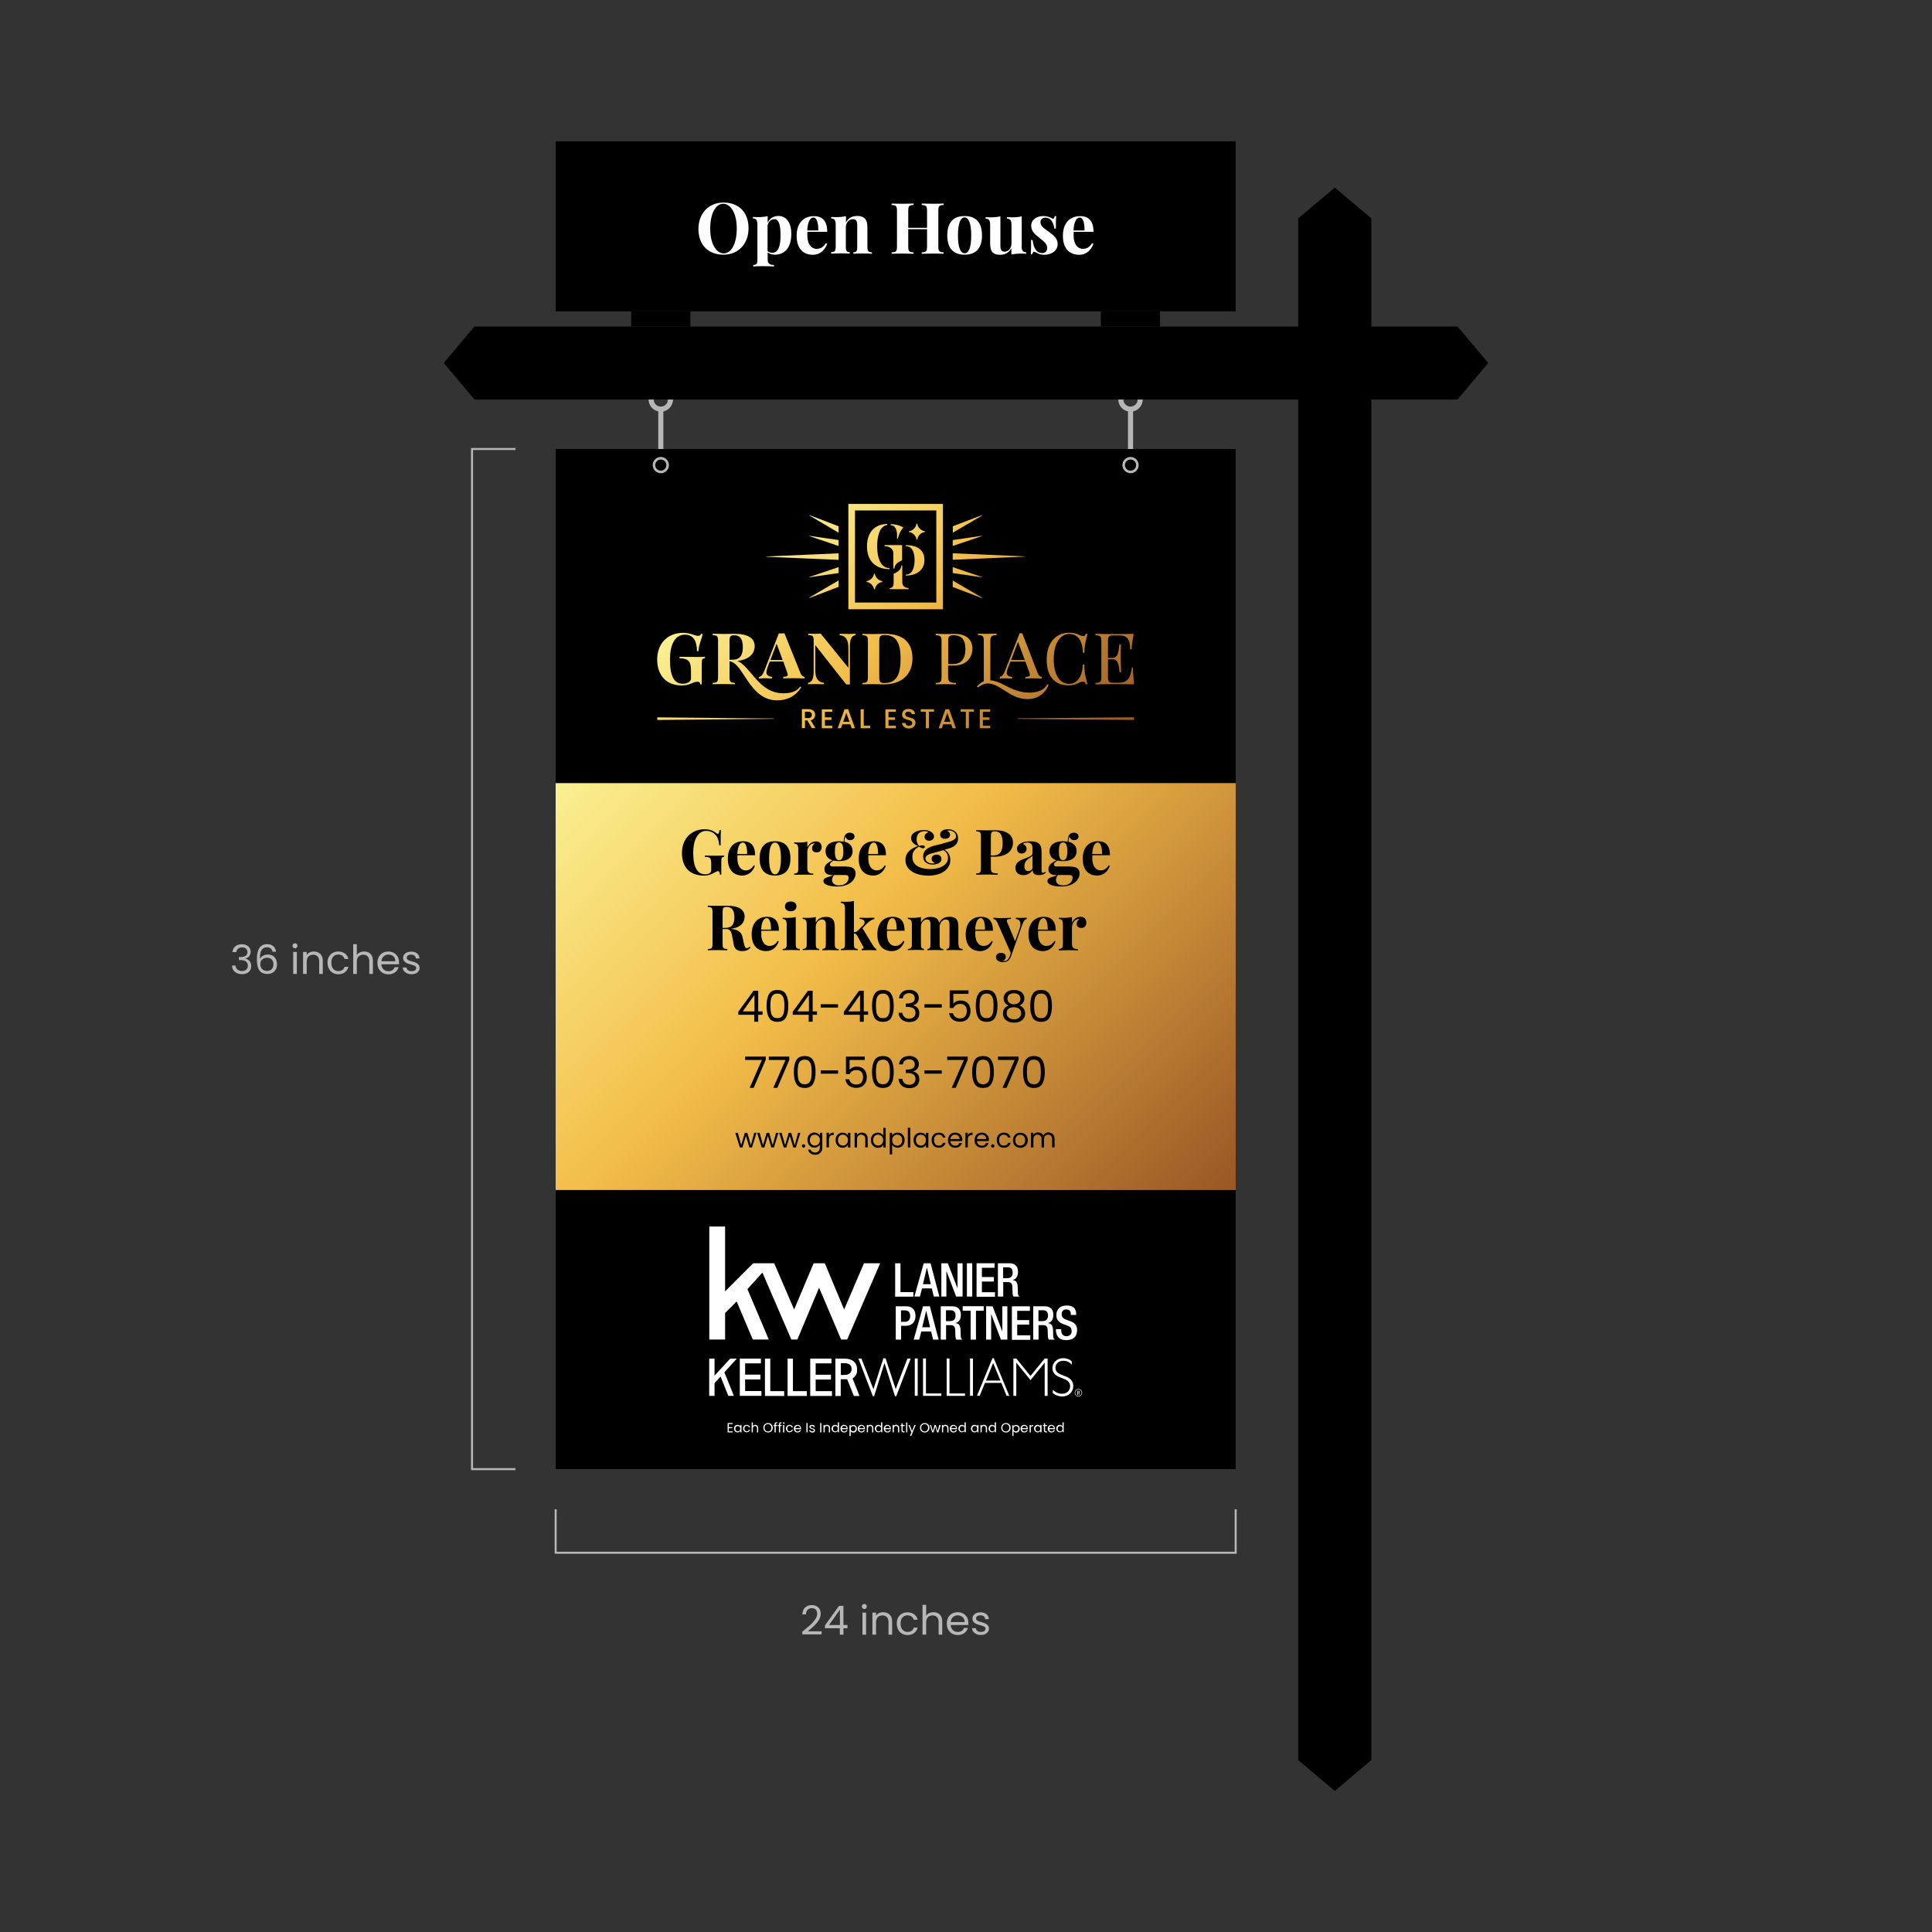 <?xml version="1.0" encoding="utf-8"?>
<!-- Generator: Adobe Illustrator 21.1.0, SVG Export Plug-In . SVG Version: 6.00 Build 0)  -->
<svg version="1.1" id="Layer_1" xmlns="http://www.w3.org/2000/svg" xmlns:xlink="http://www.w3.org/1999/xlink" x="0px" y="0px"
	 width="1920px" height="1920.2px" viewBox="0 0 1920 1920.2" style="enable-background:new 0 0 1920 1920.2;" xml:space="preserve"
	>
<style type="text/css">
	.st0{fill:#333333;}
	.st1{fill:none;stroke:#B8B7B8;stroke-width:10;stroke-miterlimit:10;}
	.st2{fill:url(#SVGID_1_);}
	.st3{fill:#FFFFFF;}
	.st4{fill:url(#SVGID_2_);}
	.st5{fill:none;}
	.st6{fill:#C12033;}
	.st7{fill:url(#SVGID_3_);}
	.st8{fill:url(#SVGID_4_);}
	.st9{fill:url(#SVGID_5_);}
	.st10{fill:url(#SVGID_6_);}
	.st11{fill:url(#SVGID_7_);}
	.st12{fill:url(#SVGID_8_);}
	.st13{fill:url(#SVGID_9_);}
	.st14{fill:url(#SVGID_10_);}
	.st15{fill:url(#SVGID_11_);}
	.st16{fill:url(#SVGID_12_);}
	.st17{fill:url(#SVGID_13_);}
	.st18{fill:url(#SVGID_14_);}
	.st19{fill:none;stroke:#B8B7B8;stroke-width:5;stroke-miterlimit:10;}
	.st20{fill:#EE4376;}
	.st21{fill:none;stroke:#B8B7B8;stroke-width:5.074;stroke-miterlimit:10;}
	.st22{fill:url(#SVGID_15_);}
	.st23{fill:url(#SVGID_16_);}
	.st24{fill:none;stroke:#B8B7B8;stroke-width:2.537;stroke-miterlimit:10;}
	.st25{fill:url(#SVGID_17_);}
	.st26{fill:url(#SVGID_18_);}
	.st27{fill:url(#SVGID_19_);}
	.st28{fill:url(#SVGID_20_);}
	.st29{fill:url(#SVGID_21_);}
	.st30{fill:url(#SVGID_22_);}
	.st31{fill:url(#SVGID_23_);}
	.st32{fill:url(#SVGID_24_);}
	.st33{fill:url(#SVGID_25_);}
	.st34{fill:url(#SVGID_26_);}
	.st35{fill:url(#SVGID_27_);}
	.st36{fill:url(#SVGID_28_);}
	.st37{fill:#E1DFE0;}
	.st38{fill:none;stroke:#000000;stroke-width:11;stroke-miterlimit:10;}
	.st39{fill:url(#SVGID_29_);}
	.st40{fill:url(#SVGID_30_);}
	.st41{stroke:#000000;stroke-width:5;stroke-miterlimit:10;}
	.st42{fill:url(#SVGID_31_);}
	.st43{fill:url(#SVGID_32_);}
	.st44{fill:url(#SVGID_33_);}
	.st45{fill:url(#SVGID_34_);}
	.st46{fill:url(#SVGID_35_);}
	.st47{fill:url(#SVGID_36_);}
	.st48{fill:url(#SVGID_37_);}
	.st49{fill:url(#SVGID_38_);}
	.st50{fill:url(#SVGID_39_);}
	.st51{fill:url(#SVGID_40_);}
	.st52{fill:url(#SVGID_41_);}
	.st53{fill:url(#SVGID_42_);}
	.st54{fill:url(#SVGID_43_);}
	.st55{fill:#BD5BA2;}
	.st56{fill:none;stroke:#B8B7B8;stroke-width:2;stroke-miterlimit:10;}
	.st57{fill:#B8B7B8;}
	.st58{fill:url(#SVGID_44_);}
	.st59{fill:url(#SVGID_45_);}
	.st60{fill:url(#SVGID_46_);}
	.st61{fill:url(#SVGID_47_);}
	.st62{fill:url(#SVGID_48_);}
	.st63{fill:#231F20;}
</style>
<rect x="-10.9" y="-10.8" class="st0" width="1941.8" height="1941.8"/>
<g>
	<rect x="627.3" y="309.4" width="58.8" height="15.1"/>
	<line class="st21" x1="656.7" y1="406.6" x2="656.7" y2="455.4"/>
	<line class="st21" x1="1123.5" y1="406.6" x2="1123.5" y2="455.4"/>
	<g>
		<rect x="552.2" y="446.2" width="675.8" height="332.1"/>
		<rect x="552.2" y="1182.6" width="675.8" height="277.4"/>
		<linearGradient id="SVGID_1_" gradientUnits="userSpaceOnUse" x1="620.086" y1="710.442" x2="1160.119" y2="1250.474">
			<stop  offset="0" style="stop-color:#FAF092"/>
			<stop  offset="0.4" style="stop-color:#F3BD49"/>
			<stop  offset="1" style="stop-color:#985725"/>
		</linearGradient>
		<rect x="552.2" y="778.3" class="st2" width="675.8" height="404.3"/>
		<g>
			<g>
				<rect x="693.5" y="1413.6" class="st5" width="393.1" height="10"/>
				<path class="st3" d="M724.3,1415.2v3.1h3.4v1h-3.4v3.2h3.8v1h-5v-9.3h5v1H724.3z"/>
				<path class="st3" d="M729.9,1417.8c0.3-0.6,0.7-1,1.2-1.3c0.5-0.3,1.1-0.5,1.8-0.5c0.6,0,1.2,0.1,1.7,0.4c0.5,0.3,0.8,0.6,1.1,1
					v-1.3h1.2v7.3h-1.2v-1.4c-0.2,0.4-0.6,0.8-1.1,1.1c-0.5,0.3-1,0.4-1.7,0.4c-0.6,0-1.2-0.2-1.8-0.5c-0.5-0.3-0.9-0.8-1.2-1.3
					c-0.3-0.6-0.5-1.2-0.5-2C729.5,1419.1,729.6,1418.4,729.9,1417.8z M735.3,1418.4c-0.2-0.4-0.5-0.7-0.9-0.9
					c-0.4-0.2-0.8-0.3-1.2-0.3s-0.9,0.1-1.2,0.3c-0.4,0.2-0.7,0.5-0.9,0.9c-0.2,0.4-0.3,0.9-0.3,1.4c0,0.6,0.1,1,0.3,1.5
					c0.2,0.4,0.5,0.7,0.9,0.9c0.4,0.2,0.8,0.3,1.2,0.3s0.9-0.1,1.2-0.3c0.4-0.2,0.7-0.5,0.9-0.9c0.2-0.4,0.3-0.9,0.3-1.4
					C735.6,1419.3,735.5,1418.8,735.3,1418.4z"/>
				<path class="st3" d="M738.9,1417.8c0.3-0.6,0.7-1,1.3-1.3c0.5-0.3,1.2-0.5,1.8-0.5c0.9,0,1.6,0.2,2.2,0.7s1,1,1.2,1.8h-1.3
					c-0.1-0.4-0.4-0.8-0.7-1.1c-0.4-0.3-0.8-0.4-1.3-0.4c-0.7,0-1.3,0.2-1.7,0.7c-0.4,0.5-0.6,1.1-0.6,2c0,0.9,0.2,1.6,0.6,2
					c0.4,0.5,1,0.7,1.7,0.7c0.5,0,1-0.1,1.3-0.4c0.4-0.2,0.6-0.6,0.7-1.1h1.3c-0.2,0.7-0.6,1.3-1.2,1.8c-0.6,0.4-1.3,0.7-2.2,0.7
					c-0.7,0-1.3-0.2-1.8-0.5c-0.5-0.3-1-0.7-1.3-1.3c-0.3-0.6-0.5-1.2-0.5-2C738.4,1419.1,738.6,1418.4,738.9,1417.8z"/>
				<path class="st3" d="M752.1,1416.4c0.4,0.2,0.8,0.6,1,1.1c0.3,0.5,0.4,1,0.4,1.7v4.3h-1.2v-4.1c0-0.7-0.2-1.3-0.5-1.7
					c-0.4-0.4-0.9-0.6-1.5-0.6c-0.6,0-1.1,0.2-1.5,0.6c-0.4,0.4-0.6,1-0.6,1.7v4H747v-9.8h1.2v3.6c0.2-0.4,0.6-0.7,1-0.9
					c0.4-0.2,0.9-0.3,1.4-0.3C751.1,1416.1,751.6,1416.2,752.1,1416.4z"/>
				<path class="st3" d="M760.9,1423c-0.7-0.4-1.3-1-1.7-1.7c-0.4-0.7-0.6-1.5-0.6-2.4c0-0.9,0.2-1.7,0.6-2.4c0.4-0.7,1-1.3,1.7-1.7
					c0.7-0.4,1.5-0.6,2.4-0.6c0.9,0,1.7,0.2,2.4,0.6c0.7,0.4,1.3,1,1.7,1.7s0.6,1.5,0.6,2.4s-0.2,1.7-0.6,2.4s-1,1.3-1.7,1.7
					c-0.7,0.4-1.5,0.6-2.4,0.6C762.4,1423.6,761.6,1423.4,760.9,1423z M765,1422.1c0.5-0.3,0.9-0.7,1.2-1.3c0.3-0.6,0.4-1.2,0.4-1.9
					c0-0.7-0.1-1.4-0.4-1.9c-0.3-0.6-0.7-1-1.2-1.3c-0.5-0.3-1.1-0.5-1.8-0.5c-0.7,0-1.2,0.2-1.8,0.5c-0.5,0.3-0.9,0.7-1.2,1.3
					c-0.3,0.6-0.4,1.2-0.4,1.9c0,0.7,0.1,1.4,0.4,1.9c0.3,0.6,0.7,1,1.2,1.3c0.5,0.3,1.1,0.5,1.7,0.5S764.5,1422.4,765,1422.1z"/>
				<path class="st3" d="M772.4,1417.2h-1.5v6.3h-1.2v-6.3h-0.9v-1h0.9v-0.5c0-0.8,0.2-1.4,0.6-1.8s1.1-0.6,2-0.6v1
					c-0.5,0-0.9,0.1-1.1,0.3c-0.2,0.2-0.3,0.6-0.3,1v0.5h1.5V1417.2z"/>
				<path class="st3" d="M776.8,1417.2h-1.5v6.3h-1.2v-6.3h-0.9v-1h0.9v-0.5c0-0.8,0.2-1.4,0.6-1.8s1.1-0.6,2-0.6v1
					c-0.5,0-0.9,0.1-1.1,0.3c-0.2,0.2-0.3,0.6-0.3,1v0.5h1.5V1417.2z"/>
				<path class="st3" d="M778.3,1414.8c-0.2-0.2-0.2-0.4-0.2-0.6c0-0.2,0.1-0.4,0.2-0.6c0.2-0.2,0.4-0.2,0.6-0.2
					c0.2,0,0.4,0.1,0.6,0.2c0.2,0.2,0.2,0.4,0.2,0.6c0,0.2-0.1,0.4-0.2,0.6c-0.2,0.2-0.3,0.2-0.6,0.2
					C778.6,1415,778.4,1414.9,778.3,1414.8z M779.4,1416.2v7.3h-1.2v-7.3H779.4z"/>
				<path class="st3" d="M781.5,1417.8c0.3-0.6,0.7-1,1.3-1.3c0.5-0.3,1.2-0.5,1.8-0.5c0.9,0,1.6,0.2,2.2,0.7s1,1,1.2,1.8h-1.3
					c-0.1-0.4-0.4-0.8-0.7-1.1c-0.4-0.3-0.8-0.4-1.3-0.4c-0.7,0-1.3,0.2-1.7,0.7c-0.4,0.5-0.6,1.1-0.6,2c0,0.9,0.2,1.6,0.6,2
					c0.4,0.5,1,0.7,1.7,0.7c0.5,0,1-0.1,1.3-0.4c0.4-0.2,0.6-0.6,0.7-1.1h1.3c-0.2,0.7-0.6,1.3-1.2,1.8c-0.6,0.4-1.3,0.7-2.2,0.7
					c-0.7,0-1.3-0.2-1.8-0.5c-0.5-0.3-1-0.7-1.3-1.3c-0.3-0.6-0.5-1.2-0.5-2C781,1419.1,781.2,1418.4,781.5,1417.8z"/>
				<path class="st3" d="M796.2,1420.3h-5.8c0,0.7,0.3,1.3,0.7,1.7c0.4,0.4,1,0.6,1.6,0.6c0.5,0,1-0.1,1.3-0.4s0.6-0.6,0.7-1h1.3
					c-0.2,0.7-0.6,1.3-1.2,1.7c-0.6,0.4-1.3,0.7-2.2,0.7c-0.7,0-1.3-0.2-1.9-0.5c-0.5-0.3-1-0.8-1.3-1.3c-0.3-0.6-0.5-1.2-0.5-2
					c0-0.8,0.2-1.4,0.5-2c0.3-0.6,0.7-1,1.3-1.3c0.5-0.3,1.2-0.5,1.9-0.5c0.7,0,1.3,0.2,1.8,0.5c0.5,0.3,0.9,0.7,1.2,1.2
					c0.3,0.5,0.4,1.1,0.4,1.8C796.2,1419.8,796.2,1420,796.2,1420.3z M794.7,1418.1c-0.2-0.3-0.5-0.6-0.8-0.8s-0.7-0.3-1.2-0.3
					c-0.6,0-1.1,0.2-1.6,0.6c-0.4,0.4-0.7,0.9-0.7,1.6h4.6C795,1418.8,794.9,1418.4,794.7,1418.1z"/>
				<path class="st3" d="M802.6,1414.2v9.3h-1.2v-9.3H802.6z"/>
				<path class="st3" d="M805.7,1423.3c-0.4-0.2-0.8-0.5-1.1-0.8c-0.3-0.3-0.4-0.7-0.4-1.2h1.3c0,0.4,0.2,0.7,0.5,0.9
					c0.3,0.2,0.7,0.3,1.2,0.3c0.5,0,0.8-0.1,1.1-0.3c0.3-0.2,0.4-0.5,0.4-0.8c0-0.3-0.1-0.6-0.4-0.7c-0.3-0.2-0.7-0.3-1.3-0.5
					c-0.5-0.1-1-0.3-1.3-0.4c-0.3-0.1-0.6-0.4-0.9-0.7s-0.4-0.7-0.4-1.1c0-0.4,0.1-0.7,0.3-1c0.2-0.3,0.5-0.6,0.9-0.7
					s0.9-0.3,1.4-0.3c0.8,0,1.5,0.2,2,0.6c0.5,0.4,0.8,1,0.8,1.7h-1.2c0-0.4-0.2-0.7-0.5-0.9c-0.3-0.2-0.7-0.3-1.1-0.3
					c-0.4,0-0.8,0.1-1,0.3c-0.3,0.2-0.4,0.4-0.4,0.7c0,0.2,0.1,0.4,0.2,0.6c0.2,0.2,0.4,0.3,0.6,0.4s0.6,0.2,1,0.3
					c0.5,0.1,0.9,0.3,1.3,0.4c0.3,0.1,0.6,0.3,0.8,0.6c0.2,0.3,0.4,0.6,0.4,1.1c0,0.4-0.1,0.8-0.3,1.1c-0.2,0.3-0.5,0.6-0.9,0.8
					c-0.4,0.2-0.9,0.3-1.4,0.3C806.7,1423.6,806.2,1423.5,805.7,1423.3z"/>
				<path class="st3" d="M816.3,1414.2v9.3h-1.2v-9.3H816.3z"/>
				<path class="st3" d="M824.1,1416.9c0.5,0.5,0.8,1.3,0.8,2.3v4.3h-1.2v-4.1c0-0.7-0.2-1.3-0.5-1.7c-0.4-0.4-0.9-0.6-1.5-0.6
					c-0.6,0-1.1,0.2-1.5,0.6c-0.4,0.4-0.6,1-0.6,1.7v4h-1.2v-7.3h1.2v1c0.2-0.4,0.6-0.7,1-0.9c0.4-0.2,0.9-0.3,1.4-0.3
					C822.8,1416.1,823.6,1416.3,824.1,1416.9z"/>
				<path class="st3" d="M826.9,1417.8c0.3-0.6,0.7-1,1.2-1.3c0.5-0.3,1.1-0.5,1.8-0.5c0.6,0,1.1,0.1,1.6,0.4c0.5,0.3,0.9,0.6,1.1,1
					v-3.9h1.2v9.8h-1.2v-1.4c-0.2,0.4-0.6,0.8-1.1,1.1c-0.5,0.3-1,0.4-1.6,0.4c-0.6,0-1.2-0.2-1.8-0.5c-0.5-0.3-0.9-0.8-1.2-1.3
					c-0.3-0.6-0.5-1.2-0.5-2C826.5,1419.1,826.6,1418.4,826.9,1417.8z M832.3,1418.4c-0.2-0.4-0.5-0.7-0.9-0.9
					c-0.4-0.2-0.8-0.3-1.2-0.3s-0.9,0.1-1.2,0.3c-0.4,0.2-0.7,0.5-0.9,0.9c-0.2,0.4-0.3,0.9-0.3,1.4c0,0.6,0.1,1,0.3,1.5
					c0.2,0.4,0.5,0.7,0.9,0.9c0.4,0.2,0.8,0.3,1.2,0.3s0.9-0.1,1.2-0.3c0.4-0.2,0.7-0.5,0.9-0.9c0.2-0.4,0.3-0.9,0.3-1.4
					C832.6,1419.3,832.5,1418.8,832.3,1418.4z"/>
				<path class="st3" d="M842.5,1420.3h-5.8c0,0.7,0.3,1.3,0.7,1.7c0.4,0.4,1,0.6,1.6,0.6c0.5,0,1-0.1,1.3-0.4s0.6-0.6,0.7-1h1.3
					c-0.2,0.7-0.6,1.3-1.2,1.7c-0.6,0.4-1.3,0.7-2.2,0.7c-0.7,0-1.3-0.2-1.9-0.5c-0.5-0.3-1-0.8-1.3-1.3c-0.3-0.6-0.5-1.2-0.5-2
					c0-0.8,0.2-1.4,0.5-2c0.3-0.6,0.7-1,1.3-1.3c0.5-0.3,1.2-0.5,1.9-0.5c0.7,0,1.3,0.2,1.8,0.5c0.5,0.3,0.9,0.7,1.2,1.2
					c0.3,0.5,0.4,1.1,0.4,1.8C842.5,1419.8,842.5,1420,842.5,1420.3z M841,1418.1c-0.2-0.3-0.5-0.6-0.8-0.8s-0.7-0.3-1.2-0.3
					c-0.6,0-1.1,0.2-1.6,0.6c-0.4,0.4-0.7,0.9-0.7,1.6h4.6C841.3,1418.8,841.2,1418.4,841,1418.1z"/>
				<path class="st3" d="M846.4,1416.5c0.5-0.3,1-0.4,1.7-0.4c0.6,0,1.2,0.2,1.8,0.5c0.5,0.3,0.9,0.7,1.2,1.3c0.3,0.6,0.5,1.2,0.5,2
					c0,0.7-0.2,1.4-0.5,2c-0.3,0.6-0.7,1-1.2,1.3c-0.5,0.3-1.1,0.5-1.8,0.5c-0.6,0-1.2-0.1-1.6-0.4c-0.5-0.3-0.8-0.6-1.1-1v4.8h-1.2
					v-10.7h1.2v1.3C845.6,1417.1,845.9,1416.8,846.4,1416.5z M850,1418.4c-0.2-0.4-0.5-0.7-0.9-0.9c-0.4-0.2-0.8-0.3-1.2-0.3
					c-0.4,0-0.9,0.1-1.2,0.3c-0.4,0.2-0.7,0.5-0.9,0.9c-0.2,0.4-0.3,0.9-0.3,1.4c0,0.5,0.1,1,0.3,1.4c0.2,0.4,0.5,0.7,0.9,0.9
					s0.8,0.3,1.2,0.3c0.5,0,0.9-0.1,1.2-0.3c0.4-0.2,0.7-0.5,0.9-0.9c0.2-0.4,0.3-0.9,0.3-1.5C850.3,1419.3,850.2,1418.8,850,1418.4
					z"/>
				<path class="st3" d="M859.7,1420.3h-5.8c0,0.7,0.3,1.3,0.7,1.7c0.4,0.4,1,0.6,1.6,0.6c0.5,0,1-0.1,1.3-0.4s0.6-0.6,0.7-1h1.3
					c-0.2,0.7-0.6,1.3-1.2,1.7c-0.6,0.4-1.3,0.7-2.2,0.7c-0.7,0-1.3-0.2-1.9-0.5c-0.5-0.3-1-0.8-1.3-1.3c-0.3-0.6-0.5-1.2-0.5-2
					c0-0.8,0.2-1.4,0.5-2c0.3-0.6,0.7-1,1.3-1.3c0.5-0.3,1.2-0.5,1.9-0.5c0.7,0,1.3,0.2,1.8,0.5c0.5,0.3,0.9,0.7,1.2,1.2
					c0.3,0.5,0.4,1.1,0.4,1.8C859.8,1419.8,859.8,1420,859.7,1420.3z M858.2,1418.1c-0.2-0.3-0.5-0.6-0.8-0.8s-0.7-0.3-1.2-0.3
					c-0.6,0-1.1,0.2-1.6,0.6c-0.4,0.4-0.7,0.9-0.7,1.6h4.6C858.5,1418.8,858.4,1418.4,858.2,1418.1z"/>
				<path class="st3" d="M867.1,1416.9c0.5,0.5,0.8,1.3,0.8,2.3v4.3h-1.2v-4.1c0-0.7-0.2-1.3-0.5-1.7c-0.4-0.4-0.9-0.6-1.5-0.6
					c-0.6,0-1.1,0.2-1.5,0.6c-0.4,0.4-0.6,1-0.6,1.7v4h-1.2v-7.3h1.2v1c0.2-0.4,0.6-0.7,1-0.9c0.4-0.2,0.9-0.3,1.4-0.3
					C865.8,1416.1,866.5,1416.3,867.1,1416.9z"/>
				<path class="st3" d="M869.9,1417.8c0.3-0.6,0.7-1,1.2-1.3c0.5-0.3,1.1-0.5,1.8-0.5c0.6,0,1.1,0.1,1.6,0.4c0.5,0.3,0.9,0.6,1.1,1
					v-3.9h1.2v9.8h-1.2v-1.4c-0.2,0.4-0.6,0.8-1.1,1.1c-0.5,0.3-1,0.4-1.6,0.4c-0.6,0-1.2-0.2-1.8-0.5c-0.5-0.3-0.9-0.8-1.2-1.3
					c-0.3-0.6-0.5-1.2-0.5-2C869.4,1419.1,869.6,1418.4,869.9,1417.8z M875.3,1418.4c-0.2-0.4-0.5-0.7-0.9-0.9
					c-0.4-0.2-0.8-0.3-1.2-0.3s-0.9,0.1-1.2,0.3c-0.4,0.2-0.7,0.5-0.9,0.9c-0.2,0.4-0.3,0.9-0.3,1.4c0,0.6,0.1,1,0.3,1.5
					c0.2,0.4,0.5,0.7,0.9,0.9c0.4,0.2,0.8,0.3,1.2,0.3s0.9-0.1,1.2-0.3c0.4-0.2,0.7-0.5,0.9-0.9c0.2-0.4,0.3-0.9,0.3-1.4
					C875.6,1419.3,875.5,1418.8,875.3,1418.4z"/>
				<path class="st3" d="M885.5,1420.3h-5.8c0,0.7,0.3,1.3,0.7,1.7c0.4,0.4,1,0.6,1.6,0.6c0.5,0,1-0.1,1.3-0.4s0.6-0.6,0.7-1h1.3
					c-0.2,0.7-0.6,1.3-1.2,1.7c-0.6,0.4-1.3,0.7-2.2,0.7c-0.7,0-1.3-0.2-1.9-0.5c-0.5-0.3-1-0.8-1.3-1.3c-0.3-0.6-0.5-1.2-0.5-2
					c0-0.8,0.2-1.4,0.5-2c0.3-0.6,0.7-1,1.3-1.3c0.5-0.3,1.2-0.5,1.9-0.5c0.7,0,1.3,0.2,1.8,0.5c0.5,0.3,0.9,0.7,1.2,1.2
					c0.3,0.5,0.4,1.1,0.4,1.8C885.5,1419.8,885.5,1420,885.5,1420.3z M884,1418.1c-0.2-0.3-0.5-0.6-0.8-0.8s-0.7-0.3-1.2-0.3
					c-0.6,0-1.1,0.2-1.6,0.6c-0.4,0.4-0.7,0.9-0.7,1.6h4.6C884.3,1418.8,884.2,1418.4,884,1418.1z"/>
				<path class="st3" d="M892.8,1416.9c0.5,0.5,0.8,1.3,0.8,2.3v4.3h-1.2v-4.1c0-0.7-0.2-1.3-0.5-1.7c-0.4-0.4-0.9-0.6-1.5-0.6
					c-0.6,0-1.1,0.2-1.5,0.6c-0.4,0.4-0.6,1-0.6,1.7v4h-1.2v-7.3h1.2v1c0.2-0.4,0.6-0.7,1-0.9c0.4-0.2,0.9-0.3,1.4-0.3
					C891.6,1416.1,892.3,1416.3,892.8,1416.9z"/>
				<path class="st3" d="M897.1,1417.2v4.3c0,0.4,0.1,0.6,0.2,0.8c0.2,0.1,0.4,0.2,0.8,0.2h0.9v1h-1.1c-0.7,0-1.2-0.2-1.5-0.5
					s-0.5-0.8-0.5-1.5v-4.3h-0.9v-1h0.9v-1.8h1.2v1.8h1.9v1H897.1z"/>
				<path class="st3" d="M901.7,1413.6v9.8h-1.2v-9.8H901.7z"/>
				<path class="st3" d="M910,1416.2l-4.4,10.7h-1.3l1.4-3.5l-2.9-7.2h1.3l2.3,5.9l2.3-5.9H910z"/>
				<path class="st3" d="M916.6,1423c-0.7-0.4-1.3-1-1.7-1.7c-0.4-0.7-0.6-1.5-0.6-2.4c0-0.9,0.2-1.7,0.6-2.4c0.4-0.7,1-1.3,1.7-1.7
					c0.7-0.4,1.5-0.6,2.4-0.6c0.9,0,1.7,0.2,2.4,0.6c0.7,0.4,1.3,1,1.7,1.7s0.6,1.5,0.6,2.4s-0.2,1.7-0.6,2.4s-1,1.3-1.7,1.7
					c-0.7,0.4-1.5,0.6-2.4,0.6C918.1,1423.6,917.3,1423.4,916.6,1423z M920.7,1422.1c0.5-0.3,0.9-0.7,1.2-1.3
					c0.3-0.6,0.4-1.2,0.4-1.9c0-0.7-0.1-1.4-0.4-1.9c-0.3-0.6-0.7-1-1.2-1.3c-0.5-0.3-1.1-0.5-1.8-0.5c-0.7,0-1.2,0.2-1.8,0.5
					c-0.5,0.3-0.9,0.7-1.2,1.3c-0.3,0.6-0.4,1.2-0.4,1.9c0,0.7,0.1,1.4,0.4,1.9c0.3,0.6,0.7,1,1.2,1.3c0.5,0.3,1.1,0.5,1.7,0.5
					S920.2,1422.4,920.7,1422.1z"/>
				<path class="st3" d="M934.9,1416.2l-2.3,7.3h-1.3l-1.8-5.8l-1.8,5.8h-1.3l-2.3-7.3h1.2l1.7,6.1l1.8-6.1h1.2l1.8,6.1l1.6-6.1
					H934.9z"/>
				<path class="st3" d="M941.8,1416.9c0.5,0.5,0.8,1.3,0.8,2.3v4.3h-1.2v-4.1c0-0.7-0.2-1.3-0.5-1.7c-0.4-0.4-0.9-0.6-1.5-0.6
					c-0.6,0-1.1,0.2-1.5,0.6c-0.4,0.4-0.6,1-0.6,1.7v4h-1.2v-7.3h1.2v1c0.2-0.4,0.6-0.7,1-0.9c0.4-0.2,0.9-0.3,1.4-0.3
					C940.6,1416.1,941.3,1416.3,941.8,1416.9z"/>
				<path class="st3" d="M951.2,1420.3h-5.8c0,0.7,0.3,1.3,0.7,1.7c0.4,0.4,1,0.6,1.6,0.6c0.5,0,1-0.1,1.3-0.4s0.6-0.6,0.7-1h1.3
					c-0.2,0.7-0.6,1.3-1.2,1.7c-0.6,0.4-1.3,0.7-2.2,0.7c-0.7,0-1.3-0.2-1.9-0.5c-0.5-0.3-1-0.8-1.3-1.3c-0.3-0.6-0.5-1.2-0.5-2
					c0-0.8,0.2-1.4,0.5-2c0.3-0.6,0.7-1,1.3-1.3c0.5-0.3,1.2-0.5,1.9-0.5c0.7,0,1.3,0.2,1.8,0.5c0.5,0.3,0.9,0.7,1.2,1.2
					c0.3,0.5,0.4,1.1,0.4,1.8C951.3,1419.8,951.3,1420,951.2,1420.3z M949.7,1418.1c-0.2-0.3-0.5-0.6-0.8-0.8s-0.7-0.3-1.2-0.3
					c-0.6,0-1.1,0.2-1.6,0.6c-0.4,0.4-0.7,0.9-0.7,1.6h4.6C950,1418.8,949.9,1418.4,949.7,1418.1z"/>
				<path class="st3" d="M952.9,1417.8c0.3-0.6,0.7-1,1.2-1.3c0.5-0.3,1.1-0.5,1.8-0.5c0.6,0,1.1,0.1,1.6,0.4c0.5,0.3,0.9,0.6,1.1,1
					v-3.9h1.2v9.8h-1.2v-1.4c-0.2,0.4-0.6,0.8-1.1,1.1c-0.5,0.3-1,0.4-1.6,0.4c-0.6,0-1.2-0.2-1.8-0.5c-0.5-0.3-0.9-0.8-1.2-1.3
					c-0.3-0.6-0.5-1.2-0.5-2C952.4,1419.1,952.6,1418.4,952.9,1417.8z M958.3,1418.4c-0.2-0.4-0.5-0.7-0.9-0.9
					c-0.4-0.2-0.8-0.3-1.2-0.3s-0.9,0.1-1.2,0.3c-0.4,0.2-0.7,0.5-0.9,0.9c-0.2,0.4-0.3,0.9-0.3,1.4c0,0.6,0.1,1,0.3,1.5
					c0.2,0.4,0.5,0.7,0.9,0.9c0.4,0.2,0.8,0.3,1.2,0.3s0.9-0.1,1.2-0.3c0.4-0.2,0.7-0.5,0.9-0.9c0.2-0.4,0.3-0.9,0.3-1.4
					C958.6,1419.3,958.5,1418.8,958.3,1418.4z"/>
				<path class="st3" d="M965.4,1417.8c0.3-0.6,0.7-1,1.2-1.3c0.5-0.3,1.1-0.5,1.8-0.5c0.6,0,1.2,0.1,1.7,0.4c0.5,0.3,0.8,0.6,1.1,1
					v-1.3h1.2v7.3h-1.2v-1.4c-0.2,0.4-0.6,0.8-1.1,1.1c-0.5,0.3-1,0.4-1.7,0.4c-0.6,0-1.2-0.2-1.8-0.5c-0.5-0.3-0.9-0.8-1.2-1.3
					c-0.3-0.6-0.5-1.2-0.5-2C965,1419.1,965.1,1418.4,965.4,1417.8z M970.8,1418.4c-0.2-0.4-0.5-0.7-0.9-0.9
					c-0.4-0.2-0.8-0.3-1.2-0.3s-0.9,0.1-1.2,0.3c-0.4,0.2-0.7,0.5-0.9,0.9c-0.2,0.4-0.3,0.9-0.3,1.4c0,0.6,0.1,1,0.3,1.5
					c0.2,0.4,0.5,0.7,0.9,0.9c0.4,0.2,0.8,0.3,1.2,0.3s0.9-0.1,1.2-0.3c0.4-0.2,0.7-0.5,0.9-0.9c0.2-0.4,0.3-0.9,0.3-1.4
					C971.1,1419.3,971,1418.8,970.8,1418.4z"/>
				<path class="st3" d="M980.1,1416.9c0.5,0.5,0.8,1.3,0.8,2.3v4.3h-1.2v-4.1c0-0.7-0.2-1.3-0.5-1.7c-0.4-0.4-0.9-0.6-1.5-0.6
					c-0.6,0-1.1,0.2-1.5,0.6c-0.4,0.4-0.6,1-0.6,1.7v4h-1.2v-7.3h1.2v1c0.2-0.4,0.6-0.7,1-0.9c0.4-0.2,0.9-0.3,1.4-0.3
					C978.8,1416.1,979.6,1416.3,980.1,1416.9z"/>
				<path class="st3" d="M982.9,1417.8c0.3-0.6,0.7-1,1.2-1.3c0.5-0.3,1.1-0.5,1.8-0.5c0.6,0,1.1,0.1,1.6,0.4c0.5,0.3,0.9,0.6,1.1,1
					v-3.9h1.2v9.8h-1.2v-1.4c-0.2,0.4-0.6,0.8-1.1,1.1c-0.5,0.3-1,0.4-1.6,0.4c-0.6,0-1.2-0.2-1.8-0.5c-0.5-0.3-0.9-0.8-1.2-1.3
					c-0.3-0.6-0.5-1.2-0.5-2C982.5,1419.1,982.6,1418.4,982.9,1417.8z M988.3,1418.4c-0.2-0.4-0.5-0.7-0.9-0.9
					c-0.4-0.2-0.8-0.3-1.2-0.3s-0.9,0.1-1.2,0.3c-0.4,0.2-0.7,0.5-0.9,0.9c-0.2,0.4-0.3,0.9-0.3,1.4c0,0.6,0.1,1,0.3,1.5
					c0.2,0.4,0.5,0.7,0.9,0.9c0.4,0.2,0.8,0.3,1.2,0.3s0.9-0.1,1.2-0.3c0.4-0.2,0.7-0.5,0.9-0.9c0.2-0.4,0.3-0.9,0.3-1.4
					C988.6,1419.3,988.5,1418.8,988.3,1418.4z"/>
				<path class="st3" d="M997.3,1423c-0.7-0.4-1.3-1-1.7-1.7c-0.4-0.7-0.6-1.5-0.6-2.4c0-0.9,0.2-1.7,0.6-2.4c0.4-0.7,1-1.3,1.7-1.7
					c0.7-0.4,1.5-0.6,2.4-0.6c0.9,0,1.7,0.2,2.4,0.6c0.7,0.4,1.3,1,1.7,1.7s0.6,1.5,0.6,2.4s-0.2,1.7-0.6,2.4s-1,1.3-1.7,1.7
					c-0.7,0.4-1.5,0.6-2.4,0.6C998.8,1423.6,998,1423.4,997.3,1423z M1001.4,1422.1c0.5-0.3,0.9-0.7,1.2-1.3
					c0.3-0.6,0.4-1.2,0.4-1.9c0-0.7-0.1-1.4-0.4-1.9c-0.3-0.6-0.7-1-1.2-1.3c-0.5-0.3-1.1-0.5-1.8-0.5c-0.7,0-1.2,0.2-1.8,0.5
					c-0.5,0.3-0.9,0.7-1.2,1.3c-0.3,0.6-0.4,1.2-0.4,1.9c0,0.7,0.1,1.4,0.4,1.9c0.3,0.6,0.7,1,1.2,1.3c0.5,0.3,1.1,0.5,1.7,0.5
					S1000.9,1422.4,1001.4,1422.1z"/>
				<path class="st3" d="M1008.2,1416.5c0.5-0.3,1-0.4,1.7-0.4c0.6,0,1.2,0.2,1.8,0.5c0.5,0.3,0.9,0.7,1.2,1.3
					c0.3,0.6,0.5,1.2,0.5,2c0,0.7-0.2,1.4-0.5,2c-0.3,0.6-0.7,1-1.2,1.3c-0.5,0.3-1.1,0.5-1.8,0.5c-0.6,0-1.2-0.1-1.6-0.4
					c-0.5-0.3-0.8-0.6-1.1-1v4.8h-1.2v-10.7h1.2v1.3C1007.4,1417.1,1007.7,1416.8,1008.2,1416.5z M1011.7,1418.4
					c-0.2-0.4-0.5-0.7-0.9-0.9c-0.4-0.2-0.8-0.3-1.2-0.3c-0.4,0-0.9,0.1-1.2,0.3c-0.4,0.2-0.7,0.5-0.9,0.9c-0.2,0.4-0.3,0.9-0.3,1.4
					c0,0.5,0.1,1,0.3,1.4c0.2,0.4,0.5,0.7,0.9,0.9s0.8,0.3,1.2,0.3c0.5,0,0.9-0.1,1.2-0.3c0.4-0.2,0.7-0.5,0.9-0.9
					c0.2-0.4,0.3-0.9,0.3-1.5C1012.1,1419.3,1012,1418.8,1011.7,1418.4z"/>
				<path class="st3" d="M1021.5,1420.3h-5.8c0,0.7,0.3,1.3,0.7,1.7c0.4,0.4,1,0.6,1.6,0.6c0.5,0,1-0.1,1.3-0.4s0.6-0.6,0.7-1h1.3
					c-0.2,0.7-0.6,1.3-1.2,1.7c-0.6,0.4-1.3,0.7-2.2,0.7c-0.7,0-1.3-0.2-1.9-0.5c-0.5-0.3-1-0.8-1.3-1.3c-0.3-0.6-0.5-1.2-0.5-2
					c0-0.8,0.2-1.4,0.5-2c0.3-0.6,0.7-1,1.3-1.3c0.5-0.3,1.2-0.5,1.9-0.5c0.7,0,1.3,0.2,1.8,0.5c0.5,0.3,0.9,0.7,1.2,1.2
					c0.3,0.5,0.4,1.1,0.4,1.8C1021.6,1419.8,1021.5,1420,1021.5,1420.3z M1020,1418.1c-0.2-0.3-0.5-0.6-0.8-0.8s-0.7-0.3-1.2-0.3
					c-0.6,0-1.1,0.2-1.6,0.6c-0.4,0.4-0.7,0.9-0.7,1.6h4.6C1020.3,1418.8,1020.2,1418.4,1020,1418.1z"/>
				<path class="st3" d="M1025.3,1416.4c0.4-0.2,0.9-0.3,1.4-0.3v1.2h-0.3c-1.4,0-2,0.7-2,2.2v4h-1.2v-7.3h1.2v1.2
					C1024.6,1417,1024.9,1416.6,1025.3,1416.4z"/>
				<path class="st3" d="M1028.1,1417.8c0.3-0.6,0.7-1,1.2-1.3c0.5-0.3,1.1-0.5,1.8-0.5c0.6,0,1.2,0.1,1.7,0.4
					c0.5,0.3,0.8,0.6,1.1,1v-1.3h1.2v7.3h-1.2v-1.4c-0.2,0.4-0.6,0.8-1.1,1.1c-0.5,0.3-1,0.4-1.7,0.4c-0.6,0-1.2-0.2-1.8-0.5
					c-0.5-0.3-0.9-0.8-1.2-1.3c-0.3-0.6-0.5-1.2-0.5-2C1027.7,1419.1,1027.8,1418.4,1028.1,1417.8z M1033.5,1418.4
					c-0.2-0.4-0.5-0.7-0.9-0.9c-0.4-0.2-0.8-0.3-1.2-0.3s-0.9,0.1-1.2,0.3c-0.4,0.2-0.7,0.5-0.9,0.9c-0.2,0.4-0.3,0.9-0.3,1.4
					c0,0.6,0.1,1,0.3,1.5c0.2,0.4,0.5,0.7,0.9,0.9c0.4,0.2,0.8,0.3,1.2,0.3s0.9-0.1,1.2-0.3c0.4-0.2,0.7-0.5,0.9-0.9
					c0.2-0.4,0.3-0.9,0.3-1.4C1033.8,1419.3,1033.7,1418.8,1033.5,1418.4z"/>
				<path class="st3" d="M1038.6,1417.2v4.3c0,0.4,0.1,0.6,0.2,0.8c0.2,0.1,0.4,0.2,0.8,0.2h0.9v1h-1.1c-0.7,0-1.2-0.2-1.5-0.5
					s-0.5-0.8-0.5-1.5v-4.3h-0.9v-1h0.9v-1.8h1.2v1.8h1.9v1H1038.6z"/>
				<path class="st3" d="M1048.5,1420.3h-5.8c0,0.7,0.3,1.3,0.7,1.7c0.4,0.4,1,0.6,1.6,0.6c0.5,0,1-0.1,1.3-0.4s0.6-0.6,0.7-1h1.3
					c-0.2,0.7-0.6,1.3-1.2,1.7c-0.6,0.4-1.3,0.7-2.2,0.7c-0.7,0-1.3-0.2-1.9-0.5c-0.5-0.3-1-0.8-1.3-1.3c-0.3-0.6-0.5-1.2-0.5-2
					c0-0.8,0.2-1.4,0.5-2c0.3-0.6,0.7-1,1.3-1.3c0.5-0.3,1.2-0.5,1.9-0.5c0.7,0,1.3,0.2,1.8,0.5c0.5,0.3,0.9,0.7,1.2,1.2
					c0.3,0.5,0.4,1.1,0.4,1.8C1048.6,1419.8,1048.6,1420,1048.5,1420.3z M1047,1418.1c-0.2-0.3-0.5-0.6-0.8-0.8s-0.7-0.3-1.2-0.3
					c-0.6,0-1.1,0.2-1.6,0.6c-0.4,0.4-0.7,0.9-0.7,1.6h4.6C1047.3,1418.8,1047.2,1418.4,1047,1418.1z"/>
				<path class="st3" d="M1050.2,1417.8c0.3-0.6,0.7-1,1.2-1.3c0.5-0.3,1.1-0.5,1.8-0.5c0.6,0,1.1,0.1,1.6,0.4
					c0.5,0.3,0.9,0.6,1.1,1v-3.9h1.2v9.8h-1.2v-1.4c-0.2,0.4-0.6,0.8-1.1,1.1c-0.5,0.3-1,0.4-1.6,0.4c-0.6,0-1.2-0.2-1.8-0.5
					c-0.5-0.3-0.9-0.8-1.2-1.3c-0.3-0.6-0.5-1.2-0.5-2C1049.7,1419.1,1049.9,1418.4,1050.2,1417.8z M1055.6,1418.4
					c-0.2-0.4-0.5-0.7-0.9-0.9c-0.4-0.2-0.8-0.3-1.2-0.3s-0.9,0.1-1.2,0.3c-0.4,0.2-0.7,0.5-0.9,0.9c-0.2,0.4-0.3,0.9-0.3,1.4
					c0,0.6,0.1,1,0.3,1.5c0.2,0.4,0.5,0.7,0.9,0.9c0.4,0.2,0.8,0.3,1.2,0.3s0.9-0.1,1.2-0.3c0.4-0.2,0.7-0.5,0.9-0.9
					c0.2-0.4,0.3-0.9,0.3-1.4C1055.9,1419.3,1055.8,1418.8,1055.6,1418.4z"/>
			</g>
			<g>
				<g>
					<g>
						<path class="st3" d="M1071.1,1383.9v-1.3h0.4c0.6,0,0.8,0.2,0.8,0.6c0,0.3-0.2,0.7-0.8,0.7H1071.1z M1073.1,1386.2l-0.7-1.9
							c0.4-0.4,0.5-0.6,0.5-1c0-0.7-0.5-1.1-1.3-1.1h-1v4h0.6v-1.8h0.7l0.7,1.8H1073.1z"/>
						<path class="st3" d="M1071.7,1380.9c-1.8,0-3.2,1.4-3.2,3.2c0,1.8,1.4,3.2,3.2,3.2c1.8,0,3.2-1.4,3.2-3.2
							C1074.9,1382.4,1073.5,1380.9,1071.7,1380.9 M1071.7,1387.8c-2,0-3.7-1.7-3.7-3.7c0-2,1.7-3.7,3.7-3.7c2,0,3.7,1.6,3.7,3.7
							C1075.4,1386.2,1073.7,1387.8,1071.7,1387.8"/>
					</g>
					<polygon class="st3" points="877.9,1349.9 868,1380.6 856.1,1350.1 853.1,1350.1 867.4,1387.5 868.7,1387.5 879,1354.5 
						889.4,1387.5 890.7,1387.5 905,1350.1 901.8,1350.1 890.1,1380.5 880.1,1349.9 					"/>
					<polygon class="st3" points="917.3,1350 917.3,1387.2 935.5,1387.2 935.5,1384.8 920.2,1384.8 920.2,1350 					"/>
					<polygon class="st3" points="940.8,1350 940.8,1387.2 959,1387.2 959,1384.8 943.6,1384.8 943.6,1350 					"/>
					<rect x="964" y="1350" class="st3" width="2.9" height="37.1"/>
					<rect x="909.1" y="1350" class="st3" width="2.9" height="37.1"/>
					<path class="st3" d="M987,1354.5l7.2,17.5h-14.3L987,1354.5z M986.3,1349.8l-15.4,37.3h2.7l5.3-12.8h16.2l5.2,12.8h2.7
						l-15.4-37.3H986.3z"/>
					<polygon class="st3" points="1038.2,1350.1 1024.1,1367.4 1010,1350.1 1007.1,1350.1 1007.1,1387.2 1010,1387.2 1010,1354.3 
						1010.1,1354.3 1024.1,1371.6 1038.1,1354.3 1038.2,1354.3 1038.2,1387.2 1041.1,1387.2 1041.1,1350.1 					"/>
					<g>
						<path class="st3" d="M1064.9,1356.1c-2.3-3-5.7-3.8-8.2-3.8c-4.5,0-7.8,3-7.8,7.1c0,9.9,17.7,5.2,17.7,18.2
							c0,5.7-4.7,10.2-10.8,10.2c-3,0-6.3-0.8-9.5-3.3v-3.4c3.6,3.4,6.5,4,9.4,4c4.4,0,7.8-3.2,7.8-7.4c0-10.5-17.6-5.9-17.6-18.2
							c0-5.5,4.8-9.8,10.7-9.8c3,0,6.8,1.2,8.5,3.3V1356.1z"/>
					</g>
					<polygon class="st3" points="760.2,1350.2 760.2,1387.3 779.3,1387.3 779.3,1382.5 765.5,1382.5 765.5,1350.2 					"/>
					<polygon class="st3" points="782.7,1350.2 782.7,1387.3 801.8,1387.3 801.8,1382.5 788,1382.5 788,1350.2 					"/>
					<polygon class="st3" points="805.2,1350.2 805.2,1387.3 826.8,1387.3 826.8,1382.5 810.6,1382.5 810.6,1371 825.8,1371 
						825.8,1366.2 810.6,1366.2 810.6,1354.9 826.3,1354.9 826.3,1350.2 					"/>
					<g>
						<path class="st3" d="M835.6,1366.4v-11.7h3.4c5.2,0,7.2,2.1,7.3,5.6c0.1,3.1-1.6,6.1-7.3,6.1H835.6z M854.2,1387.3l-6.9-17.3
							c4.1-3.4,4.6-5.7,4.5-9.4c-0.1-6.4-4.7-10.4-12.2-10.4h-9.4v37.1h5.3v-16.6c0,0,4.4,0,6.4,0l6.7,16.6H854.2z"/>
					</g>
					<polygon class="st3" points="735.2,1350.2 735.2,1387.2 756.7,1387.2 756.7,1382.4 740.5,1382.4 740.5,1370.9 755.7,1370.9 
						755.7,1366.1 740.5,1366.1 740.5,1354.9 756.2,1354.9 756.2,1350.2 					"/>
					<polygon class="st3" points="725.7,1350.2 723.8,1352.2 710.1,1367.1 710.1,1350.2 704.8,1350.2 704.8,1387.2 710.1,1387.2 
						710.1,1374.5 716.1,1368 723.8,1387.2 729.3,1387.2 729.3,1387.2 727.4,1382.4 719.9,1363.8 727.9,1354.9 732.3,1350.2 					
						"/>
				</g>
				<polygon class="st3" points="704.9,1218.9 704.9,1331.2 720.6,1331.2 720.6,1304.8 732.1,1293.4 748.1,1331.2 764,1331.2 
					742.8,1281.1 757.7,1264.7 786.4,1331.2 792.4,1331.2 814,1279.7 835.9,1331.2 841.9,1331.2 874.7,1255.4 858.6,1255.4 
					838.9,1301.4 819.7,1255.4 808.6,1255.4 789.2,1301.4 769.4,1255.4 748.5,1255.4 720.6,1283.3 720.6,1218.9 				"/>
				<g>
					<g>
						<path class="st3" d="M889.6,1255.4h5.3v28.7h12.8v4.5h-18.1V1255.4z"/>
						<path class="st3" d="M918,1255.4h6.8l8.7,33.1h-5.5l-2-8.1h-9.7l-2.1,8.1h-5.5L918,1255.4z M925,1276.2l-3.8-16.3h-0.1
							l-3.9,16.3H925z"/>
						<path class="st3" d="M935.5,1255.4h6.4l9.6,24.7h0.1v-24.7h5v33.1h-6.4l-9.6-25.3h-0.1v25.3h-5V1255.4z"/>
						<path class="st3" d="M960.9,1255.4h5.3v33.1h-5.3V1255.4z"/>
						<path class="st3" d="M970.5,1255.4h17.9v4.5h-12.6v9.2h11.9v4.5h-11.9v10.6h13v4.5h-18.3V1255.4z"/>
						<path class="st3" d="M991.6,1255.4h11.7c4.6,0,8.4,2.3,8.4,8.5c0,4.3-1.9,7.6-5.5,8.1v0.1c3.3,0.3,5,2.1,5.2,6.8
							c0,2.1,0.1,4.7,0.2,6.7c0.1,1.6,0.9,2.4,1.6,2.9h-6c-0.5-0.6-0.7-1.6-0.9-2.9c-0.2-2-0.1-3.8-0.2-6.3
							c-0.1-3.6-1.2-5.2-4.8-5.2h-4.3v14.4h-5.3V1255.4z M1001.1,1270.2c3.4,0,5.3-2,5.3-5.4c0-3.5-1.5-5.4-5-5.4h-4.5v10.8H1001.1z
							"/>
					</g>
					<g>
						<path class="st3" d="M890.2,1298.2h10.5c6.4,0,9.1,4,9.1,9.6c0,5.9-3.5,9.8-9.7,9.8h-4.6v13.7h-5.3V1298.2z M895.4,1313.6h3.8
							c2.8,0,5.3-1.5,5.3-5.7c0-3.6-1.4-5.7-5.7-5.7h-3.4V1313.6z"/>
						<path class="st3" d="M917.3,1298.2h6.8l8.7,33.1h-5.5l-2-8.1h-9.7l-2.1,8.1h-5.5L917.3,1298.2z M924.3,1319l-3.8-16.3h-0.1
							l-3.9,16.3H924.3z"/>
						<path class="st3" d="M934.8,1298.2h11.7c4.6,0,8.4,2.3,8.4,8.5c0,4.3-1.9,7.6-5.5,8.1v0.1c3.3,0.3,5,2.1,5.2,6.8
							c0,2.1,0.1,4.7,0.2,6.7c0.1,1.6,0.9,2.4,1.6,2.9h-6c-0.5-0.6-0.7-1.6-0.9-2.9c-0.2-2-0.1-3.9-0.2-6.3
							c-0.1-3.6-1.2-5.2-4.8-5.2h-4.3v14.4h-5.3V1298.2z M944.3,1312.9c3.4,0,5.3-2,5.3-5.4c0-3.5-1.5-5.4-5-5.4h-4.5v10.8H944.3z"
							/>
						<path class="st3" d="M964.6,1302.6h-7.9v-4.5h20.9v4.5h-7.7v28.7h-5.3V1302.6z"/>
						<path class="st3" d="M980,1298.2h6.4l9.6,24.7h0.1v-24.7h5v33.1h-6.4l-9.6-25.3H985v25.3h-5V1298.2z"/>
						<path class="st3" d="M1005.6,1298.2h17.9v4.5h-12.6v9.2h11.9v4.5h-11.9v10.6h13v4.5h-18.3V1298.2z"/>
						<path class="st3" d="M1026.7,1298.2h11.7c4.6,0,8.4,2.3,8.4,8.5c0,4.3-1.9,7.6-5.5,8.1v0.1c3.3,0.3,5,2.1,5.2,6.8
							c0,2.1,0.1,4.7,0.2,6.7c0.1,1.6,0.9,2.4,1.6,2.9h-6c-0.5-0.6-0.7-1.6-0.9-2.9c-0.2-2-0.1-3.9-0.2-6.3
							c-0.1-3.6-1.2-5.2-4.8-5.2h-4.3v14.4h-5.3V1298.2z M1036.2,1312.9c3.4,0,5.3-2,5.3-5.4c0-3.5-1.5-5.4-5-5.4h-4.5v10.8H1036.2z
							"/>
						<path class="st3" d="M1054.6,1321v0.8c0,4,1.8,6.1,5.4,6.1c3.3,0,5-2.4,5-4.8c0-3.5-1.8-5-4.7-5.9l-3.6-1.3
							c-4.8-1.9-6.9-4.4-6.9-9.1c0-6,4.1-9.4,10.3-9.4c8.5,0,9.4,5.3,9.4,8.7v0.7h-5.3v-0.7c0-3-1.3-4.8-4.6-4.8
							c-2.3,0-4.5,1.3-4.5,4.8c0,2.8,1.4,4.3,5,5.6l3.6,1.3c4.7,1.7,6.7,4.2,6.7,8.8c0,7-4.3,10-10.9,10c-8.2,0-10.1-5.5-10.1-10.1
							v-0.8H1054.6z"/>
					</g>
				</g>
			</g>
		</g>
		<g>
			<g>
				<rect x="611.4" y="820.3" class="st5" width="557.5" height="124.1"/>
				<path d="M712.1,828.1c0.5,0.4,0.9,0.6,1.3,0.6c0.9,0,1.3-1.2,1.6-3.8h1.4c-0.2,3.2-0.2,7.5-0.2,15.2h-1.4
					c-0.6-5-1.5-8.7-4.7-11.3c-2-2-5.2-3.1-8.2-3.1c-9.1,0-13,10.5-13,21.5c0,15,4.3,21.7,12,21.7c2,0,3.5-0.6,4.4-1.2
					c1.2-0.8,1.5-1.7,1.5-3.3v-6.1c0-5.7-1.1-6.6-6.3-6.8v-1.3c2.6,0.2,7.3,0.2,10.7,0.2c3.5,0,6.5-0.1,8.4-0.2v1.3
					c-2.4,0.2-2.8,0.8-2.8,5.4v12.4h-1.3c-0.1-1.4-0.6-3.6-1.8-3.6c-0.6,0-1.3,0.2-3.4,1.3c-3.1,1.8-6.5,3.2-10.3,3.2
					c-14.6,0-22.3-8.4-22.3-22.5c0-14.2,9.4-23.6,22.6-23.6C706,824.1,709.2,825.9,712.1,828.1z"/>
				<path d="M749.1,860l1.1,0.4c-1.5,4.7-5.6,9.7-12.5,9.7c-8.4,0-14.4-5.3-14.4-16.7c0-11.6,6.4-17.4,15.3-17.4
					c7.3,0,11.8,4.1,11.8,13.9h-17.5c-0.1,0.9-0.1,2-0.1,3c0,8.7,4.2,12.1,8.2,12.1C743.4,865,746.6,864.1,749.1,860z M732.7,848.7
					h9.8c0.1-6.1-1.2-11.4-4.2-11.4C735.4,837.4,733.2,840.6,732.7,848.7z"/>
				<path d="M785.5,853.1c0,12.4-6.3,17-15.3,17c-9,0-15.3-4.6-15.3-17c0-12.4,6.3-17.1,15.3-17.1
					C779.2,836,785.5,840.7,785.5,853.1z M764.3,853.1c0,11.2,2.5,15.8,5.9,15.8c3.4,0,5.9-4.6,5.9-15.8c0-11.2-2.5-15.8-5.9-15.8
					C766.8,837.3,764.3,841.9,764.3,853.1z"/>
				<path d="M816.6,841.8c0,3.1-1.9,5.3-4.9,5.3s-4.7-1.6-4.7-4c0-2.3,1.2-3.8,2.7-4.8c-0.2-0.1-0.5-0.2-0.8-0.2
					c-0.3,0-0.6,0.1-0.9,0.2c-3.3,0.5-5.7,4.7-5.7,8.1v16.6c0,4,1.9,5.1,5.9,5.1v1.3c-1.9-0.1-6-0.2-9.9-0.2c-3.4,0-7.2,0.2-9,0.2
					v-1.3c2.9,0,4-1,4-4.5v-19.7c0-3.8-1-5.5-4-5.5v-1.3c1.3,0.1,2.6,0.2,3.9,0.2c3.5,0,6.5-0.3,9.1-0.9v5.8c1.5-3.4,4.5-6,8.5-6
					C814.9,836,816.6,839,816.6,841.8z"/>
				<path d="M841.8,861.3c4.6,0,8.5,1.6,8.5,6.7c0,6-5.7,13-18.1,13c-9.4,0-13.9-2.4-13.9-5.4c0-4,6.1-3.7,9.5-6h-1.5
					c-2.4,0-7-0.8-7-5.8c0-3.5,2-6,8-8.8c-4.2-1.4-6.9-4.3-6.9-9c0-6.9,5.7-10,13.4-10c1.6,0,3.2,0.2,4.7,0.4c-0.1-1,0-2.1,0.2-3.1
					c0.4-3.3,2.2-5.8,5.9-5.8c2.7,0,4.6,1.5,4.6,3.8c0,2.1-1.8,3.6-4.3,3.6c-2.7,0-3.9-1.3-4.7-3.5c-0.4,0.7-0.7,1.8-0.9,3.2
					c0,0.3,0,0.6,0,0.9c0,0.3,0,0.7,0,1c4.8,1.2,8,4.2,8,9.3c0,6.9-5.8,10-13.5,10c-2,0-3.8-0.2-5.4-0.6c-2.1,1.3-3.6,2.3-3.6,3.8
					c0,1.4,0.9,2.1,2.6,2.1H841.8z M843.3,872.2c0-1.7-0.8-2.6-3.6-2.6H829c-1.5,1.4-2.1,3.6-2.1,4.9c0,3.6,3.1,5.4,7,5.4
					C838.9,879.9,843.3,877.1,843.3,872.2z M829.7,846c0,6.7,1.6,8.8,4.2,8.8s4.2-2.1,4.2-8.8c0-6.7-1.6-8.8-4.2-8.8
					S829.7,839.3,829.7,846z"/>
				<path d="M879.2,860l1.1,0.4c-1.5,4.7-5.6,9.7-12.5,9.7c-8.4,0-14.4-5.3-14.4-16.7c0-11.6,6.4-17.4,15.3-17.4
					c7.3,0,11.8,4.1,11.8,13.9h-17.5c-0.1,0.9-0.1,2-0.1,3c0,8.7,4.2,12.1,8.2,12.1C873.5,865,876.7,864.1,879.2,860z M862.8,848.7
					h9.8c0.1-6.1-1.2-11.4-4.2-11.4C865.5,837.4,863.3,840.6,862.8,848.7z"/>
				<path d="M939.7,844.1l-1.2,0.4c3.8,1.7,5.9,5.7,5.9,10.4c0,8.7-8.6,15.3-21.6,15.3c-13.8,0-23-6-23-15.6
					c0-9.3,9.2-12.9,12.7-13.7c-4-1.6-7.1-4.1-7.1-7.9c0-5.4,6.2-8.1,12.5-8.1c3.2,0,5,0.5,6.5,1.3c1.9,0.9,3.8,2.6,3.8,5.1
					c0,2.6-2.2,4.2-4.8,4.2c-2.5,0-4.6-1.3-4.6-3.9c0-2.1,1.6-4,4-4.5c-0.7-0.6-2.3-1.1-4.1-1.1c-4.4,0-7.8,2.7-7.8,8.2
					c0,1.9,0.5,4.2,2.4,6.4c1.4-0.3,2.7-0.5,3.5-0.5c1.5,0,2.3,0.6,2.3,1.6c0,0.8-0.8,1.3-1.8,1.3c-1.4,0-3.1-1-4-1.6
					c-3.9,2-6.6,4.9-6.6,10.1c0,8.2,7.1,12.2,18.2,12.2c8.4,0,17.2-3.8,17.2-10.9c0-1.9-0.3-5.9-4.7-7.9c-2.5,0.7-5.7,1.6-7.6,2.2
					c-6.4,1.4-10.1,2.9-10.1,6c0,3.1,3.6,5,6.8,5c0.8,0,2.1-0.2,2.5-0.6c-2.1-0.7-3.2-2.1-3.2-4.1c0-2.6,2.2-4.1,5-4.1
					c3,0,4.8,1.7,4.8,4.2c0,3.9-4,5.7-8.9,5.7c-5,0-9.3-2.6-9.3-8c0-6.5,5.3-9.8,14-11.5c2.6-0.6,6.4-1.5,9.3-2.5
					c6-1.5,9.4-3.1,9.4-6.2c0-3.4-3.5-5.7-7.1-5.7c-0.8,0-1.4,0.1-1.8,0.3c2,0.8,3,2.4,3,4c0,2.5-2.2,4-5,4c-2.9,0-4.9-1.5-4.9-4.2
					c0-3.3,3.1-5.3,7.8-5.3c5.8,0,10,3.2,10,8.8C952.4,839.3,947.5,842.4,939.7,844.1z"/>
				<path d="M984.7,862.3c0,4.9,1.1,5.6,6.7,5.6v1.4c-2.6-0.1-6.9-0.2-11.4-0.2c-3.6,0-7.2,0.1-9.9,0.2V868c4-0.2,4.7-0.8,4.7-5.4
					v-31c0-4.6-0.7-5.2-4.7-5.4V825c2.1,0.1,6,0.2,9.5,0.2c4.1,0,8.2-0.1,9.8-0.1c11.6,0,17.3,5.1,17.3,12.3c0,6-3.9,14-18.7,14
					h-3.3V862.3z M984.7,831.6v18.5h2.7c7.4,0,9-5.7,9-12.1c0-7.9-2.1-11.8-7.8-11.8C985.4,826.2,984.7,827.3,984.7,831.6z"/>
				<path d="M1032.9,838.8c1.8,1.9,2.2,4.4,2.2,8.8v17c0,2,0.3,2.8,1.3,2.8c0.9,0,1.6-0.5,2.3-1.1l0.6,1.1c-1.9,1.5-4,2.3-7.1,2.3
					c-4.6,0-6-2.4-6-5.1c-2.1,3.5-5.7,5.1-9.2,5.1c-4.7,0-7.9-2.6-7.9-7.1c0-4.5,3-7.1,8.8-9.2c4.6-1.7,8.2-2.9,8.2-5.6v-4.9
					c0-3.3-1.4-5.6-5.1-5.6c-1.5,0-3.3,0.4-4.5,1.5c2.2,0.8,3.7,2.4,3.7,4.9c0,2.6-2,4.5-5.1,4.5c-2.7,0-4.4-2.1-4.4-4.8
					c0-2.3,1.5-4,3.5-5.2c2.2-1.3,5.3-2.1,9.5-2.1C1027.8,836,1030.9,836.8,1032.9,838.8z M1026.1,850.3c-0.6,0.9-1.8,1.8-3.9,3.1
					c-2.2,1.6-4.2,3.7-4.2,7.4c0,3.5,1.7,4.9,3.9,4.9c1.5,0,2.9-0.7,4.2-2.5V850.3z"/>
				<path d="M1064.4,861.3c4.6,0,8.5,1.6,8.5,6.7c0,6-5.7,13-18.1,13c-9.4,0-13.9-2.4-13.9-5.4c0-4,6.1-3.7,9.5-6h-1.5
					c-2.4,0-7-0.8-7-5.8c0-3.5,2-6,8-8.8c-4.2-1.4-6.9-4.3-6.9-9c0-6.9,5.7-10,13.4-10c1.6,0,3.2,0.2,4.7,0.4c-0.1-1,0-2.1,0.2-3.1
					c0.4-3.3,2.2-5.8,5.9-5.8c2.7,0,4.6,1.5,4.6,3.8c0,2.1-1.8,3.6-4.3,3.6c-2.7,0-3.9-1.3-4.7-3.5c-0.4,0.7-0.7,1.8-0.9,3.2
					c0,0.3,0,0.6,0,0.9c0,0.3,0,0.7,0,1c4.8,1.2,8,4.2,8,9.3c0,6.9-5.8,10-13.5,10c-2,0-3.8-0.2-5.4-0.6c-2.1,1.3-3.6,2.3-3.6,3.8
					c0,1.4,0.9,2.1,2.6,2.1H1064.4z M1065.9,872.2c0-1.7-0.8-2.6-3.6-2.6h-10.8c-1.5,1.4-2.1,3.6-2.1,4.9c0,3.6,3.1,5.4,7,5.4
					C1061.5,879.9,1065.9,877.1,1065.9,872.2z M1052.3,846c0,6.7,1.6,8.8,4.2,8.8s4.2-2.1,4.2-8.8c0-6.7-1.6-8.8-4.2-8.8
					S1052.3,839.3,1052.3,846z"/>
				<path d="M1101.8,860l1.1,0.4c-1.5,4.7-5.6,9.7-12.5,9.7c-8.4,0-14.4-5.3-14.4-16.7c0-11.6,6.4-17.4,15.3-17.4
					c7.3,0,11.8,4.1,11.8,13.9h-17.5c-0.1,0.9-0.1,2-0.1,3c0,8.7,4.2,12.1,8.2,12.1C1096.1,865,1099.3,864.1,1101.8,860z
					 M1085.4,848.7h9.8c0.1-6.1-1.2-11.4-4.2-11.4C1088.1,837.4,1085.9,840.6,1085.4,848.7z"/>
				<path d="M745.9,941.6c-2.2,2.6-4.6,3.6-8.3,3.6c-4.5,0-7.5-1.6-8.5-6.8l-1.1-6.2c-0.9-5.2-1.9-8.9-5.8-8.9h-4.1v14.4
					c0,4.6,0.7,5.2,4.7,5.4v1.3c-2.3-0.1-6-0.2-9.5-0.2c-4,0-7.8,0.1-9.9,0.2v-1.3c4-0.2,4.7-0.8,4.7-5.4v-31c0-4.6-0.7-5.2-4.7-5.4
					v-1.3c2.1,0.1,6,0.2,9.5,0.2c4.1,0,8.2-0.1,9.8-0.1c11.6,0,17.3,4,17.3,10.9c0,5.1-3.1,10.8-14.1,12.1h0
					c7.6,0.6,10.9,3.1,12,8.2l1.4,6.4c0.7,3.3,1.4,4.5,3,4.5c1.1,0,1.7-0.5,2.5-1.4L745.9,941.6z M718.1,906.7v15.4h2.7
					c7.4,0,9-4.6,9-10.4c0-6.6-2.1-10.4-7.8-10.4C718.8,901.3,718.1,902.4,718.1,906.7z"/>
				<path d="M772.8,935.1l1.1,0.4c-1.5,4.7-5.6,9.7-12.5,9.7c-8.4,0-14.4-5.3-14.4-16.7c0-11.6,6.4-17.4,15.3-17.4
					c7.3,0,11.8,4.1,11.8,13.9h-17.5c-0.1,0.9-0.1,2-0.1,3c0,8.7,4.2,12.1,8.2,12.1C767.1,940.1,770.3,939.2,772.8,935.1z
					 M756.4,923.8h9.8c0.1-6.1-1.2-11.4-4.2-11.4C759.1,912.5,756.9,915.7,756.4,923.8z"/>
				<path d="M790.8,938.5c0,3.5,1.1,4.5,4,4.5v1.3c-1.6-0.1-5.1-0.2-8.4-0.2c-3.2,0-7,0.2-8.6,0.2V943c2.9,0,4-1,4-4.5v-19.7
					c0-3.8-1-5.5-4-5.5V912c1.3,0.1,2.6,0.2,3.9,0.2c3.5,0,6.5-0.3,9.1-0.9V938.5z M791.5,900.7c0,3-2.2,4.9-5.7,4.9
					c-3.5,0-5.7-1.8-5.7-4.9c0-3,2.2-4.8,5.7-4.8C789.3,895.8,791.5,897.7,791.5,900.7z"/>
				<path d="M827.6,913.6c1.4,1.6,2,3.9,2,8.1v16.9c0,3.5,1.1,4.5,4,4.5v1.3c-1.6-0.1-5.2-0.2-8.2-0.2c-3.2,0-6.6,0.2-8.1,0.2V943
					c2.5,0,3.4-1,3.4-4.5v-19.5c0-3.1-0.7-5.2-3.8-5.2c-3.5,0-6.2,3.1-6.2,7.2v17.4c0,3.5,0.9,4.5,3.4,4.5v1.3
					c-1.5-0.1-4.7-0.2-7.8-0.2c-3.2,0-7,0.2-8.6,0.2V943c2.9,0,4-1,4-4.5v-19.7c0-3.8-1-5.5-4-5.5V912c1.3,0.1,2.6,0.2,3.9,0.2
					c3.5,0,6.5-0.3,9.1-0.9v5.7c2.1-4.2,5.8-5.8,10.2-5.8C824.3,911.1,826.3,912.1,827.6,913.6z"/>
				<path d="M867.7,939.8c1,1.5,1.8,2.8,3.3,3.3v1.3c-1.3-0.1-4.1-0.2-6.6-0.2c-3.1,0-6.5,0.2-8.1,0.2V943c1.2,0,1.9-0.5,1.9-1.2
					c0-0.3-0.1-0.6-0.3-1l-6.2-11.2c-0.9-1.5-1.7-1.9-3.1-1.9v10.8c0,3.5,1,4.5,3.8,4.5v1.3c-1.5-0.1-4.9-0.2-8.1-0.2
					c-3.3,0-7,0.2-8.6,0.2V943c2.9,0,4-1,4-4.5v-35.6c0-3.8-1-5.5-4-5.5V896c1.3,0.1,2.6,0.2,3.8,0.2c3.5,0,6.5-0.2,9.1-0.9v31.2
					c1.6-0.1,2.7-0.5,3.8-1.6l4.7-4.6c1.5-1.4,2.1-2.7,2.1-3.8c0-2-2.1-3.2-4.9-3.3V912c2.3,0.1,5.4,0.2,7.3,0.2
					c2.4,0,5.9-0.1,7.3-0.2v1.3c-2.6,0.6-5.2,2.3-7.8,4.9l-4,4.2L867.7,939.8z"/>
				<path d="M897.7,935.1l1.1,0.4c-1.5,4.7-5.6,9.7-12.5,9.7c-8.4,0-14.4-5.3-14.4-16.7c0-11.6,6.4-17.4,15.3-17.4
					c7.3,0,11.8,4.1,11.8,13.9h-17.5c-0.1,0.9-0.1,2-0.1,3c0,8.7,4.2,12.1,8.2,12.1C892,940.1,895.2,939.2,897.7,935.1z
					 M881.3,923.8h9.8c0.1-6.1-1.2-11.4-4.2-11.4C884,912.5,881.8,915.7,881.3,923.8z"/>
				<path d="M952.6,938.5c0,3.5,1.1,4.5,4,4.5v1.3c-1.6-0.1-5.2-0.2-8.2-0.2s-6.3,0.2-7.8,0.2V943c2.2,0,3-1,3-4.5v-19.5
					c0-3.1-0.6-5.2-3.7-5.2c-3.1,0-5.6,2.9-6.1,6.5l0,1.3v16.9c0,3.5,0.9,4.5,3.6,4.5v1.3c-1.5-0.1-5-0.2-7.9-0.2
					c-3.1,0-6.3,0.2-7.8,0.2V943c2.2,0,3-1,3-4.5v-19.5c0-3.1-0.5-5.2-3.4-5.2c-3.4,0-6.1,3.1-6.1,7.2v17.4c0,3.5,0.8,4.5,3,4.5v1.3
					c-1.4-0.1-4.5-0.2-7.4-0.2c-3.2,0-7,0.2-8.6,0.2V943c2.9,0,4-1,4-4.5v-19.7c0-3.8-1-5.5-4-5.5V912c1.3,0.1,2.6,0.2,3.9,0.2
					c3.5,0,6.5-0.3,9.1-0.9v5.7c2-4.2,5.6-5.8,9.7-5.8c3.5,0,5.6,1,6.8,2.4c0.8,0.9,1.3,2.1,1.6,3.7c2.3-4.8,6.2-6.2,10.4-6.2
					c3.5,0,5.6,1,6.8,2.4c1.4,1.6,1.9,4,1.9,8.1V938.5z"/>
				<path d="M985.5,935.1l1.1,0.4c-1.5,4.7-5.6,9.7-12.5,9.7c-8.4,0-14.4-5.3-14.4-16.7c0-11.6,6.4-17.4,15.3-17.4
					c7.3,0,11.8,4.1,11.8,13.9h-17.5c-0.1,0.9-0.1,2-0.1,3c0,8.7,4.2,12.1,8.2,12.1C979.8,940.1,983,939.2,985.5,935.1z
					 M969.1,923.8h9.8c0.1-6.1-1.2-11.4-4.2-11.4C971.8,912.5,969.6,915.7,969.1,923.8z"/>
				<path d="M1020.3,912v1.3c-1.6,0.4-3,1.6-4.3,5.4l-8.8,24.7l-2.4,6.7c-0.8,2.1-1.6,3.5-2.7,4.5c-1.3,1-3,1.6-5.5,1.6
					c-3,0-6.8-1.4-6.8-5c0-2.6,2-4.2,5-4.2c2.8,0,4.7,1.3,4.7,4c0,1.6-1.1,3.3-3.1,4c0.4,0.1,1.1,0.1,1.4,0.1c2.5,0,4.5-1.5,5.7-5
					l1-3l-13.3-30.2c-1.5-3.2-3-3.5-3.9-3.5V912c2.7,0.3,5.7,0.4,8.6,0.4c3.3,0,6.2-0.2,8.7-0.4v1.3c-2,0-4,0-4,1.8
					c0,0.5,0.2,1,0.5,1.8l7.7,18.5l4.3-12.1c0.7-2,1-3.6,1-5c0-3.2-1.8-4.8-4.6-5V912c1.9,0.2,4.4,0.2,6,0.2
					S1019.2,912.1,1020.3,912z"/>
				<path d="M1047.9,935.1l1.1,0.4c-1.5,4.7-5.6,9.7-12.5,9.7c-8.4,0-14.4-5.3-14.4-16.7c0-11.6,6.4-17.4,15.3-17.4
					c7.3,0,11.8,4.1,11.8,13.9h-17.5c-0.1,0.9-0.1,2-0.1,3c0,8.7,4.2,12.1,8.2,12.1C1042.2,940.1,1045.3,939.2,1047.9,935.1z
					 M1031.4,923.8h9.8c0.1-6.1-1.2-11.4-4.2-11.4C1034.2,912.5,1031.9,915.7,1031.4,923.8z"/>
				<path d="M1079.6,916.9c0,3.1-1.9,5.3-4.9,5.3s-4.7-1.6-4.7-4c0-2.3,1.2-3.8,2.7-4.8c-0.2-0.1-0.5-0.2-0.8-0.2
					c-0.3,0-0.6,0.1-0.9,0.2c-3.3,0.5-5.7,4.7-5.7,8.1v16.6c0,4,1.9,5.1,5.9,5.1v1.3c-1.9-0.1-6-0.2-9.9-0.2c-3.4,0-7.2,0.2-9,0.2
					V943c2.9,0,4-1,4-4.5v-19.7c0-3.8-1-5.5-4-5.5V912c1.3,0.1,2.6,0.2,3.9,0.2c3.5,0,6.5-0.3,9.1-0.9v5.8c1.5-3.4,4.5-6,8.5-6
					C1078,911.1,1079.6,914.1,1079.6,916.9z"/>
			</g>
			<g>
				<rect x="611.4" y="983.6" class="st5" width="557.5" height="97.9"/>
				<path d="M733.7,1008.5v-3l15.1-20.9h4.7v20.5h4.3v3.4h-4.3v6.9h-3.9v-6.9H733.7z M749.8,988.7l-11.6,16.4h11.6V988.7z"/>
				<path d="M764.2,988c1.6-2.8,4.4-4.2,8.4-4.2c4,0,6.8,1.4,8.4,4.2c1.6,2.8,2.4,6.6,2.4,11.6c0,5-0.8,8.9-2.4,11.7
					c-1.6,2.8-4.4,4.2-8.4,4.2c-4,0-6.8-1.4-8.4-4.2c-1.6-2.8-2.4-6.7-2.4-11.7C761.8,994.6,762.6,990.7,764.2,988z M779,993.2
					c-0.3-1.7-1-3.1-2-4.2c-1-1.1-2.5-1.6-4.4-1.6c-2,0-3.4,0.5-4.5,1.6c-1,1.1-1.7,2.5-2,4.2c-0.3,1.7-0.5,3.9-0.5,6.3
					c0,2.6,0.2,4.7,0.5,6.5c0.3,1.7,1,3.2,2,4.2c1,1.1,2.5,1.6,4.5,1.6c1.9,0,3.4-0.5,4.4-1.6c1-1.1,1.7-2.5,2-4.2
					c0.3-1.7,0.5-3.9,0.5-6.5C779.5,997,779.4,994.9,779,993.2z"/>
				<path d="M787.8,1008.5v-3l15.1-20.9h4.7v20.5h4.3v3.4h-4.3v6.9h-3.9v-6.9H787.8z M803.9,988.7l-11.6,16.4h11.6V988.7z"/>
				<path d="M832.8,998v3.3h-17.2V998H832.8z"/>
				<path d="M838.6,1008.5v-3l15.1-20.9h4.7v20.5h4.3v3.4h-4.3v6.9h-3.9v-6.9H838.6z M854.7,988.7l-11.6,16.4h11.6V988.7z"/>
				<path d="M869,988c1.6-2.8,4.4-4.2,8.4-4.2c4,0,6.8,1.4,8.4,4.2c1.6,2.8,2.4,6.6,2.4,11.6c0,5-0.8,8.9-2.4,11.7
					c-1.6,2.8-4.4,4.2-8.4,4.2c-4,0-6.8-1.4-8.4-4.2c-1.6-2.8-2.4-6.7-2.4-11.7C866.6,994.6,867.4,990.7,869,988z M883.9,993.2
					c-0.3-1.7-1-3.1-2-4.2c-1-1.1-2.5-1.6-4.4-1.6c-2,0-3.4,0.5-4.5,1.6c-1,1.1-1.7,2.5-2,4.2c-0.3,1.7-0.5,3.9-0.5,6.3
					c0,2.6,0.2,4.7,0.5,6.5c0.3,1.7,1,3.2,2,4.2c1,1.1,2.5,1.6,4.5,1.6c1.9,0,3.4-0.5,4.4-1.6c1-1.1,1.7-2.5,2-4.2
					c0.3-1.7,0.5-3.9,0.5-6.5C884.4,997,884.2,994.9,883.9,993.2z"/>
				<path d="M896.6,985.9c1.8-1.5,4.2-2.2,7.1-2.2c2,0,3.6,0.4,5.1,1.1c1.4,0.7,2.5,1.7,3.2,2.9c0.7,1.2,1.1,2.6,1.1,4.1
					c0,1.8-0.5,3.3-1.5,4.6c-1,1.3-2.3,2.1-4,2.5v0.2c1.9,0.5,3.3,1.4,4.4,2.7c1.1,1.3,1.6,3.1,1.6,5.3c0,1.6-0.4,3.1-1.1,4.4
					c-0.7,1.3-1.9,2.3-3.4,3.1c-1.5,0.7-3.3,1.1-5.4,1.1c-3,0-5.5-0.8-7.5-2.4c-2-1.6-3-3.9-3.3-6.8h3.8c0.2,1.7,0.9,3.1,2.1,4.2
					c1.2,1.1,2.8,1.6,4.8,1.6c2,0,3.5-0.5,4.6-1.6c1-1,1.6-2.4,1.6-4.1c0-2.2-0.7-3.7-2.2-4.6c-1.4-0.9-3.6-1.4-6.5-1.4h-1v-3.3h1
					c2.6,0,4.6-0.5,6-1.3c1.3-0.8,2-2.2,2-3.9c0-1.5-0.5-2.7-1.5-3.7c-1-0.9-2.4-1.4-4.2-1.4c-1.8,0-3.2,0.5-4.3,1.4
					c-1.1,0.9-1.7,2.2-1.9,3.7h-3.8C893.7,989.5,894.7,987.4,896.6,985.9z"/>
				<path d="M935.9,998v3.3h-17.2V998H935.9z"/>
				<path d="M962.5,987.7h-15.1v9.8c0.7-0.9,1.6-1.7,2.9-2.3c1.3-0.6,2.7-0.9,4.2-0.9c2.4,0,4.3,0.5,5.8,1.5c1.5,1,2.6,2.3,3.2,3.8
					c0.6,1.6,1,3.2,1,5c0,2.1-0.4,3.9-1.2,5.5s-2,2.9-3.5,3.9c-1.6,0.9-3.6,1.4-5.9,1.4c-3,0-5.4-0.8-7.3-2.3
					c-1.9-1.5-3-3.6-3.4-6.2h3.8c0.4,1.6,1.2,2.9,2.4,3.8c1.2,0.9,2.7,1.4,4.6,1.4c2.3,0,4-0.7,5.1-2c1.1-1.4,1.7-3.2,1.7-5.4
					s-0.6-4-1.7-5.2c-1.1-1.2-2.8-1.8-5.1-1.8c-1.5,0-2.8,0.4-4,1.1c-1.1,0.7-2,1.7-2.5,3h-3.7v-17.6h18.7V987.7z"/>
				<path d="M972.1,988c1.6-2.8,4.4-4.2,8.4-4.2c4,0,6.8,1.4,8.4,4.2c1.6,2.8,2.4,6.6,2.4,11.6c0,5-0.8,8.9-2.4,11.7
					c-1.6,2.8-4.4,4.2-8.4,4.2c-4,0-6.8-1.4-8.4-4.2c-1.6-2.8-2.4-6.7-2.4-11.7C969.7,994.6,970.5,990.7,972.1,988z M986.9,993.2
					c-0.3-1.7-1-3.1-2-4.2c-1-1.1-2.5-1.6-4.4-1.6c-2,0-3.4,0.5-4.5,1.6c-1,1.1-1.7,2.5-2,4.2c-0.3,1.7-0.5,3.9-0.5,6.3
					c0,2.6,0.2,4.7,0.5,6.5c0.3,1.7,1,3.2,2,4.2c1,1.1,2.5,1.6,4.5,1.6c1.9,0,3.4-0.5,4.4-1.6c1-1.1,1.7-2.5,2-4.2
					c0.3-1.7,0.5-3.9,0.5-6.5C987.4,997,987.3,994.9,986.9,993.2z"/>
				<path d="M998.7,996.5c-0.9-1.2-1.3-2.7-1.3-4.4c0-1.5,0.4-2.9,1.2-4.2c0.8-1.2,1.9-2.2,3.5-3c1.5-0.7,3.4-1.1,5.6-1.1
					c2.2,0,4,0.4,5.6,1.1c1.5,0.7,2.7,1.7,3.5,3c0.8,1.2,1.2,2.6,1.2,4.2c0,1.7-0.4,3.1-1.3,4.4c-0.9,1.2-2.1,2.2-3.7,2.8
					c1.8,0.5,3.2,1.5,4.2,2.9c1,1.4,1.6,3,1.6,4.9c0,1.9-0.5,3.5-1.4,4.9c-0.9,1.4-2.2,2.5-3.9,3.2c-1.7,0.8-3.6,1.1-5.8,1.1
					c-2.2,0-4.1-0.4-5.7-1.1c-1.6-0.8-2.9-1.8-3.9-3.2c-0.9-1.4-1.4-3-1.4-4.9c0-1.9,0.5-3.6,1.5-4.9c1-1.4,2.4-2.3,4.2-2.8
					C1000.8,998.6,999.5,997.7,998.7,996.5z M1002.4,1002.4c-1.3,1-2,2.5-2,4.5c0,1.8,0.7,3.3,2,4.4c1.3,1.1,3.1,1.7,5.3,1.7
					c2.2,0,4-0.6,5.2-1.7s1.9-2.6,1.9-4.4c0-1.9-0.7-3.4-2-4.4c-1.3-1-3.1-1.5-5.2-1.5C1005.4,1001,1003.7,1001.4,1002.4,1002.4z
					 M1012.3,988.5c-1.1-0.9-2.7-1.4-4.7-1.4c-2,0-3.5,0.5-4.7,1.4c-1.1,0.9-1.7,2.3-1.7,4.1c0,1.6,0.6,2.9,1.8,3.9
					c1.2,1,2.7,1.5,4.6,1.5c1.9,0,3.5-0.5,4.7-1.5c1.2-1,1.8-2.3,1.8-3.9C1014,990.8,1013.4,989.5,1012.3,988.5z"/>
				<path d="M1026.2,988c1.6-2.8,4.4-4.2,8.4-4.2c4,0,6.8,1.4,8.4,4.2c1.6,2.8,2.4,6.6,2.4,11.6c0,5-0.8,8.9-2.4,11.7
					c-1.6,2.8-4.4,4.2-8.4,4.2c-4,0-6.8-1.4-8.4-4.2c-1.6-2.8-2.4-6.7-2.4-11.7C1023.8,994.6,1024.6,990.7,1026.2,988z
					 M1041.1,993.2c-0.3-1.7-1-3.1-2-4.2c-1-1.1-2.5-1.6-4.4-1.6c-2,0-3.4,0.5-4.5,1.6c-1,1.1-1.7,2.5-2,4.2
					c-0.3,1.7-0.5,3.9-0.5,6.3c0,2.6,0.2,4.7,0.5,6.5c0.3,1.7,1,3.2,2,4.2c1,1.1,2.5,1.6,4.5,1.6c1.9,0,3.4-0.5,4.4-1.6
					c1-1.1,1.7-2.5,2-4.2c0.3-1.7,0.5-3.9,0.5-6.5C1041.6,997,1041.4,994.9,1041.1,993.2z"/>
				<path d="M761,1053.1l-12,28h-4l12.1-27.7h-16.6v-3.4H761V1053.1z"/>
				<path d="M784.5,1053.1l-12,28h-4l12.1-27.7h-16.6v-3.4h20.4V1053.1z"/>
				<path d="M791.3,1053.7c1.6-2.8,4.4-4.2,8.4-4.2c4,0,6.8,1.4,8.4,4.2c1.6,2.8,2.4,6.6,2.4,11.6c0,5-0.8,8.9-2.4,11.7
					c-1.6,2.8-4.4,4.2-8.4,4.2c-4,0-6.8-1.4-8.4-4.2c-1.6-2.8-2.4-6.7-2.4-11.7C788.9,1060.3,789.7,1056.5,791.3,1053.7z
					 M806.1,1058.9c-0.3-1.7-1-3.1-2-4.2c-1-1.1-2.5-1.6-4.4-1.6c-2,0-3.4,0.5-4.5,1.6c-1,1.1-1.7,2.5-2,4.2
					c-0.3,1.7-0.5,3.9-0.5,6.3c0,2.6,0.2,4.7,0.5,6.5c0.3,1.7,1,3.2,2,4.2c1,1.1,2.5,1.6,4.5,1.6c1.9,0,3.4-0.5,4.4-1.6
					c1-1.1,1.7-2.5,2-4.2c0.3-1.7,0.5-3.9,0.5-6.5C806.6,1062.7,806.5,1060.6,806.1,1058.9z"/>
				<path d="M832.9,1063.7v3.3h-17.2v-3.3H832.9z"/>
				<path d="M859.4,1053.4h-15.1v9.8c0.7-0.9,1.6-1.7,2.9-2.3c1.3-0.6,2.7-0.9,4.2-0.9c2.4,0,4.3,0.5,5.8,1.5c1.5,1,2.6,2.3,3.2,3.8
					c0.6,1.6,1,3.2,1,5c0,2.1-0.4,3.9-1.2,5.5s-2,2.9-3.5,3.9c-1.6,0.9-3.6,1.4-5.9,1.4c-3,0-5.4-0.8-7.3-2.3
					c-1.9-1.5-3-3.6-3.4-6.2h3.8c0.4,1.6,1.2,2.9,2.4,3.8c1.2,0.9,2.7,1.4,4.6,1.4c2.3,0,4-0.7,5.1-2c1.1-1.4,1.7-3.2,1.7-5.4
					s-0.6-4-1.7-5.2c-1.1-1.2-2.8-1.8-5.1-1.8c-1.5,0-2.8,0.4-4,1.1c-1.1,0.7-2,1.7-2.5,3h-3.7V1050h18.7V1053.4z"/>
				<path d="M869,1053.7c1.6-2.8,4.4-4.2,8.4-4.2c4,0,6.8,1.4,8.4,4.2c1.6,2.8,2.4,6.6,2.4,11.6c0,5-0.8,8.9-2.4,11.7
					c-1.6,2.8-4.4,4.2-8.4,4.2c-4,0-6.8-1.4-8.4-4.2c-1.6-2.8-2.4-6.7-2.4-11.7C866.6,1060.3,867.4,1056.5,869,1053.7z
					 M883.9,1058.9c-0.3-1.7-1-3.1-2-4.2c-1-1.1-2.5-1.6-4.4-1.6c-2,0-3.4,0.5-4.5,1.6c-1,1.1-1.7,2.5-2,4.2
					c-0.3,1.7-0.5,3.9-0.5,6.3c0,2.6,0.2,4.7,0.5,6.5c0.3,1.7,1,3.2,2,4.2c1,1.1,2.5,1.6,4.5,1.6c1.9,0,3.4-0.5,4.4-1.6
					c1-1.1,1.7-2.5,2-4.2c0.3-1.7,0.5-3.9,0.5-6.5C884.4,1062.7,884.2,1060.6,883.9,1058.9z"/>
				<path d="M896.6,1051.6c1.8-1.5,4.2-2.2,7.1-2.2c2,0,3.6,0.4,5.1,1.1c1.4,0.7,2.5,1.7,3.2,2.9c0.7,1.2,1.1,2.6,1.1,4.1
					c0,1.8-0.5,3.3-1.5,4.6c-1,1.3-2.3,2.1-4,2.5v0.2c1.9,0.5,3.3,1.4,4.4,2.7c1.1,1.3,1.6,3.1,1.6,5.3c0,1.6-0.4,3.1-1.1,4.4
					c-0.7,1.3-1.9,2.3-3.4,3.1c-1.5,0.7-3.3,1.1-5.4,1.1c-3,0-5.5-0.8-7.5-2.4c-2-1.6-3-3.9-3.3-6.8h3.8c0.2,1.7,0.9,3.1,2.1,4.2
					c1.2,1.1,2.8,1.6,4.8,1.6c2,0,3.5-0.5,4.6-1.6c1-1,1.6-2.4,1.6-4.1c0-2.2-0.7-3.7-2.2-4.6c-1.4-0.9-3.6-1.4-6.5-1.4h-1v-3.3h1
					c2.6,0,4.6-0.5,6-1.3c1.3-0.8,2-2.2,2-3.9c0-1.5-0.5-2.7-1.5-3.7c-1-0.9-2.4-1.4-4.2-1.4c-1.8,0-3.2,0.5-4.3,1.4
					c-1.1,0.9-1.7,2.2-1.9,3.7h-3.8C893.7,1055.2,894.7,1053.1,896.6,1051.6z"/>
				<path d="M935.9,1063.7v3.3h-17.2v-3.3H935.9z"/>
				<path d="M961.8,1053.1l-12,28h-4l12.1-27.7h-16.6v-3.4h20.4V1053.1z"/>
				<path d="M968.5,1053.7c1.6-2.8,4.4-4.2,8.4-4.2c4,0,6.8,1.4,8.4,4.2c1.6,2.8,2.4,6.6,2.4,11.6c0,5-0.8,8.9-2.4,11.7
					c-1.6,2.8-4.4,4.2-8.4,4.2c-4,0-6.8-1.4-8.4-4.2c-1.6-2.8-2.4-6.7-2.4-11.7C966.1,1060.3,966.9,1056.5,968.5,1053.7z
					 M983.4,1058.9c-0.3-1.7-1-3.1-2-4.2c-1-1.1-2.5-1.6-4.4-1.6c-2,0-3.4,0.5-4.5,1.6c-1,1.1-1.7,2.5-2,4.2
					c-0.3,1.7-0.5,3.9-0.5,6.3c0,2.6,0.2,4.7,0.5,6.5c0.3,1.7,1,3.2,2,4.2c1,1.1,2.5,1.6,4.5,1.6c1.9,0,3.4-0.5,4.4-1.6
					c1-1.1,1.7-2.5,2-4.2c0.3-1.7,0.5-3.9,0.5-6.5C983.9,1062.7,983.7,1060.6,983.4,1058.9z"/>
				<path d="M1012.3,1053.1l-12,28h-4l12.1-27.7h-16.6v-3.4h20.4V1053.1z"/>
				<path d="M1019.1,1053.7c1.6-2.8,4.4-4.2,8.4-4.2c4,0,6.8,1.4,8.4,4.2c1.6,2.8,2.4,6.6,2.4,11.6c0,5-0.8,8.9-2.4,11.7
					c-1.6,2.8-4.4,4.2-8.4,4.2c-4,0-6.8-1.4-8.4-4.2c-1.6-2.8-2.4-6.7-2.4-11.7C1016.6,1060.3,1017.4,1056.5,1019.1,1053.7z
					 M1033.9,1058.9c-0.3-1.7-1-3.1-2-4.2c-1-1.1-2.5-1.6-4.4-1.6c-2,0-3.4,0.5-4.5,1.6c-1,1.1-1.7,2.5-2,4.2
					c-0.3,1.7-0.5,3.9-0.5,6.3c0,2.6,0.2,4.7,0.5,6.5c0.3,1.7,1,3.2,2,4.2c1,1.1,2.5,1.6,4.5,1.6c1.9,0,3.4-0.5,4.4-1.6
					c1-1.1,1.7-2.5,2-4.2c0.3-1.7,0.5-3.9,0.5-6.5C1034.4,1062.7,1034.2,1060.6,1033.9,1058.9z"/>
			</g>
			<g>
				<rect x="611.4" y="1120.7" class="st5" width="557.5" height="20"/>
				<path d="M751.8,1125.8l-4.5,14.6h-2.5l-3.5-11.6l-3.5,11.6h-2.5l-4.6-14.6h2.5l3.4,12.2l3.6-12.2h2.5l3.5,12.3l3.3-12.3H751.8z"
					/>
				<path d="M773.6,1125.8l-4.5,14.6h-2.5l-3.5-11.6l-3.5,11.6H757l-4.6-14.6h2.5l3.4,12.2l3.6-12.2h2.5l3.5,12.3l3.3-12.3H773.6z"
					/>
				<path d="M795.4,1125.8l-4.5,14.6h-2.5l-3.5-11.6l-3.5,11.6h-2.5l-4.6-14.6h2.5l3.4,12.2l3.6-12.2h2.5l3.5,12.3l3.3-12.3H795.4z"
					/>
				<path d="M797.4,1140c-0.3-0.3-0.5-0.7-0.5-1.2c0-0.5,0.2-0.9,0.5-1.2c0.3-0.3,0.7-0.5,1.2-0.5c0.4,0,0.8,0.2,1.1,0.5
					c0.3,0.3,0.5,0.7,0.5,1.2c0,0.5-0.2,0.9-0.5,1.2c-0.3,0.3-0.7,0.5-1.1,0.5C798.1,1140.5,797.7,1140.4,797.4,1140z"/>
				<path d="M812.7,1126.4c0.9,0.5,1.7,1.2,2.1,2.1v-2.7h2.4v14.9c0,1.3-0.3,2.5-0.9,3.6c-0.6,1-1.4,1.8-2.4,2.4
					c-1.1,0.6-2.3,0.9-3.7,0.9c-1.9,0-3.5-0.5-4.8-1.4c-1.3-0.9-2-2.1-2.3-3.7h2.4c0.3,0.9,0.8,1.6,1.6,2.1c0.8,0.5,1.8,0.8,3,0.8
					c1.3,0,2.4-0.4,3.3-1.3c0.8-0.8,1.3-2,1.3-3.5v-3.1c-0.5,0.9-1.2,1.6-2.1,2.1c-0.9,0.6-2,0.9-3.3,0.9c-1.3,0-2.5-0.3-3.5-1
					s-1.9-1.5-2.5-2.7c-0.6-1.2-0.9-2.5-0.9-3.9c0-1.5,0.3-2.8,0.9-3.9c0.6-1.1,1.4-2,2.5-2.6s2.2-0.9,3.5-0.9
					C810.6,1125.5,811.8,1125.8,812.7,1126.4z M814.1,1130.2c-0.4-0.8-1-1.4-1.8-1.9c-0.8-0.4-1.6-0.7-2.5-0.7s-1.7,0.2-2.5,0.6
					s-1.3,1-1.8,1.9c-0.4,0.8-0.7,1.8-0.7,2.9c0,1.1,0.2,2.1,0.7,2.9c0.4,0.8,1,1.5,1.8,1.9c0.7,0.4,1.6,0.7,2.5,0.7
					s1.7-0.2,2.5-0.7c0.8-0.4,1.4-1.1,1.8-1.9c0.4-0.8,0.7-1.8,0.7-2.9C814.8,1131.9,814.6,1131,814.1,1130.2z"/>
				<path d="M825.6,1126.2c0.8-0.5,1.8-0.7,2.9-0.7v2.5h-0.6c-2.7,0-4.1,1.5-4.1,4.4v7.9h-2.4v-14.6h2.4v2.4
					C824.2,1127.3,824.8,1126.7,825.6,1126.2z"/>
				<path d="M831.3,1129.1c0.6-1.1,1.4-2,2.5-2.6s2.2-0.9,3.5-0.9c1.3,0,2.4,0.3,3.3,0.8c0.9,0.5,1.6,1.2,2.1,2.1v-2.7h2.4v14.6
					h-2.4v-2.7c-0.5,0.9-1.2,1.6-2.1,2.1c-0.9,0.6-2.1,0.8-3.3,0.8c-1.3,0-2.5-0.3-3.5-1c-1-0.6-1.9-1.5-2.5-2.7
					c-0.6-1.2-0.9-2.5-0.9-3.9C830.4,1131.5,830.7,1130.2,831.3,1129.1z M842,1130.2c-0.4-0.8-1-1.4-1.8-1.9
					c-0.8-0.4-1.6-0.7-2.5-0.7s-1.7,0.2-2.5,0.6s-1.3,1-1.8,1.9c-0.4,0.8-0.7,1.8-0.7,2.9c0,1.1,0.2,2.1,0.7,2.9
					c0.4,0.8,1,1.5,1.8,1.9c0.7,0.4,1.6,0.7,2.5,0.7s1.7-0.2,2.5-0.7c0.8-0.4,1.4-1.1,1.8-1.9c0.4-0.8,0.7-1.8,0.7-2.9
					C842.7,1131.9,842.5,1131,842,1130.2z"/>
				<path d="M860.7,1127.1c1.1,1.1,1.6,2.6,1.6,4.6v8.6h-2.4v-8.2c0-1.5-0.4-2.6-1.1-3.3s-1.7-1.2-3-1.2c-1.3,0-2.3,0.4-3,1.2
					c-0.8,0.8-1.1,2-1.1,3.5v8.1h-2.4v-14.6h2.4v2.1c0.5-0.7,1.1-1.3,2-1.7c0.8-0.4,1.7-0.6,2.7-0.6
					C858.1,1125.5,859.6,1126.1,860.7,1127.1z"/>
				<path d="M866.3,1129.1c0.6-1.1,1.4-2,2.5-2.6s2.2-0.9,3.6-0.9c1.1,0,2.2,0.3,3.2,0.8c1,0.5,1.7,1.2,2.2,2.1v-7.7h2.4v19.7h-2.4
					v-2.7c-0.5,0.9-1.2,1.6-2.1,2.1c-0.9,0.6-2,0.8-3.3,0.8c-1.3,0-2.5-0.3-3.5-1s-1.9-1.5-2.5-2.7c-0.6-1.2-0.9-2.5-0.9-3.9
					C865.4,1131.5,865.7,1130.2,866.3,1129.1z M877,1130.2c-0.4-0.8-1-1.4-1.8-1.9c-0.8-0.4-1.6-0.7-2.5-0.7s-1.7,0.2-2.5,0.6
					s-1.3,1-1.8,1.9c-0.4,0.8-0.7,1.8-0.7,2.9c0,1.1,0.2,2.1,0.7,2.9c0.4,0.8,1,1.5,1.8,1.9c0.7,0.4,1.6,0.7,2.5,0.7
					s1.7-0.2,2.5-0.7c0.8-0.4,1.4-1.1,1.8-1.9c0.4-0.8,0.7-1.8,0.7-2.9C877.7,1131.9,877.5,1131,877,1130.2z"/>
				<path d="M888.8,1126.4c0.9-0.6,2.1-0.8,3.3-0.8c1.3,0,2.5,0.3,3.5,0.9c1.1,0.6,1.9,1.5,2.5,2.6c0.6,1.1,0.9,2.4,0.9,3.9
					c0,1.5-0.3,2.8-0.9,3.9c-0.6,1.2-1.4,2-2.5,2.7c-1.1,0.6-2.2,1-3.5,1c-1.2,0-2.3-0.3-3.3-0.8c-0.9-0.6-1.7-1.3-2.2-2.1v9.6h-2.4
					v-21.5h2.4v2.7C887.2,1127.6,887.9,1126.9,888.8,1126.4z M895.9,1130.1c-0.4-0.8-1-1.4-1.8-1.9c-0.8-0.4-1.6-0.6-2.5-0.6
					c-0.9,0-1.7,0.2-2.5,0.7c-0.8,0.4-1.4,1.1-1.8,1.9s-0.7,1.8-0.7,2.9c0,1.1,0.2,2.1,0.7,2.9s1.1,1.5,1.8,1.9
					c0.8,0.4,1.6,0.7,2.5,0.7c0.9,0,1.7-0.2,2.5-0.7c0.8-0.4,1.4-1.1,1.8-1.9s0.7-1.8,0.7-2.9C896.6,1131.9,896.3,1131,895.9,1130.1
					z"/>
				<path d="M904.6,1120.7v19.7h-2.4v-19.7H904.6z"/>
				<path d="M908.8,1129.1c0.6-1.1,1.4-2,2.5-2.6s2.2-0.9,3.5-0.9c1.3,0,2.4,0.3,3.3,0.8c0.9,0.5,1.6,1.2,2.1,2.1v-2.7h2.4v14.6
					h-2.4v-2.7c-0.5,0.9-1.2,1.6-2.1,2.1c-0.9,0.6-2.1,0.8-3.3,0.8c-1.3,0-2.5-0.3-3.5-1c-1-0.6-1.9-1.5-2.5-2.7
					c-0.6-1.2-0.9-2.5-0.9-3.9C907.9,1131.5,908.2,1130.2,908.8,1129.1z M919.5,1130.2c-0.4-0.8-1-1.4-1.8-1.9
					c-0.8-0.4-1.6-0.7-2.5-0.7s-1.7,0.2-2.5,0.6s-1.3,1-1.8,1.9c-0.4,0.8-0.7,1.8-0.7,2.9c0,1.1,0.2,2.1,0.7,2.9
					c0.4,0.8,1,1.5,1.8,1.9c0.7,0.4,1.6,0.7,2.5,0.7s1.7-0.2,2.5-0.7c0.8-0.4,1.4-1.1,1.8-1.9c0.4-0.8,0.7-1.8,0.7-2.9
					C920.2,1131.9,920,1131,919.5,1130.2z"/>
				<path d="M926.7,1129.1c0.6-1.1,1.4-2,2.5-2.6c1.1-0.6,2.3-0.9,3.7-0.9c1.8,0,3.3,0.4,4.4,1.3c1.2,0.9,1.9,2.1,2.3,3.6h-2.6
					c-0.2-0.9-0.7-1.6-1.4-2.1c-0.7-0.5-1.6-0.8-2.7-0.8c-1.4,0-2.5,0.5-3.4,1.4c-0.9,0.9-1.3,2.3-1.3,4c0,1.8,0.4,3.1,1.3,4.1
					c0.9,1,2,1.4,3.4,1.4c1.1,0,2-0.2,2.7-0.7c0.7-0.5,1.2-1.2,1.5-2.1h2.6c-0.4,1.5-1.2,2.7-2.3,3.6c-1.2,0.9-2.6,1.3-4.4,1.3
					c-1.4,0-2.6-0.3-3.7-0.9c-1.1-0.6-1.9-1.5-2.5-2.6c-0.6-1.1-0.9-2.5-0.9-4C925.8,1131.5,926.1,1130.2,926.7,1129.1z"/>
				<path d="M956.1,1134h-11.6c0.1,1.4,0.6,2.6,1.5,3.4c0.9,0.8,2,1.2,3.3,1.2c1,0,1.9-0.2,2.6-0.7c0.7-0.5,1.2-1.1,1.5-2h2.6
					c-0.4,1.4-1.2,2.5-2.3,3.4c-1.2,0.9-2.6,1.3-4.4,1.3c-1.4,0-2.6-0.3-3.7-0.9c-1.1-0.6-1.9-1.5-2.6-2.6s-0.9-2.5-0.9-4
					c0-1.5,0.3-2.8,0.9-4c0.6-1.1,1.4-2,2.5-2.6s2.3-0.9,3.8-0.9c1.4,0,2.6,0.3,3.7,0.9c1.1,0.6,1.9,1.4,2.5,2.5
					c0.6,1.1,0.9,2.2,0.9,3.6C956.2,1133,956.2,1133.5,956.1,1134z M953.1,1129.6c-0.4-0.7-1-1.2-1.7-1.5c-0.7-0.3-1.5-0.5-2.3-0.5
					c-1.2,0-2.3,0.4-3.1,1.2c-0.9,0.8-1.4,1.9-1.5,3.2h9.2C953.7,1131.1,953.5,1130.3,953.1,1129.6z"/>
				<path d="M963.6,1126.2c0.8-0.5,1.8-0.7,2.9-0.7v2.5h-0.6c-2.7,0-4.1,1.5-4.1,4.4v7.9h-2.4v-14.6h2.4v2.4
					C962.2,1127.3,962.8,1126.7,963.6,1126.2z"/>
				<path d="M982.5,1134h-11.6c0.1,1.4,0.6,2.6,1.5,3.4c0.9,0.8,2,1.2,3.3,1.2c1,0,1.9-0.2,2.6-0.7c0.7-0.5,1.2-1.1,1.5-2h2.6
					c-0.4,1.4-1.2,2.5-2.3,3.4c-1.2,0.9-2.6,1.3-4.4,1.3c-1.4,0-2.6-0.3-3.7-0.9c-1.1-0.6-1.9-1.5-2.6-2.6s-0.9-2.5-0.9-4
					c0-1.5,0.3-2.8,0.9-4c0.6-1.1,1.4-2,2.5-2.6s2.3-0.9,3.8-0.9c1.4,0,2.6,0.3,3.7,0.9c1.1,0.6,1.9,1.4,2.5,2.5
					c0.6,1.1,0.9,2.2,0.9,3.6C982.6,1133,982.6,1133.5,982.5,1134z M979.5,1129.6c-0.4-0.7-1-1.2-1.7-1.5c-0.7-0.3-1.5-0.5-2.3-0.5
					c-1.2,0-2.3,0.4-3.1,1.2c-0.9,0.8-1.4,1.9-1.5,3.2h9.2C980.1,1131.1,979.9,1130.3,979.5,1129.6z"/>
				<path d="M985.4,1140c-0.3-0.3-0.5-0.7-0.5-1.2c0-0.5,0.2-0.9,0.5-1.2c0.3-0.3,0.7-0.5,1.2-0.5c0.4,0,0.8,0.2,1.1,0.5
					c0.3,0.3,0.5,0.7,0.5,1.2c0,0.5-0.2,0.9-0.5,1.2c-0.3,0.3-0.7,0.5-1.1,0.5C986.1,1140.5,985.7,1140.4,985.4,1140z"/>
				<path d="M991.4,1129.1c0.6-1.1,1.4-2,2.5-2.6c1.1-0.6,2.3-0.9,3.7-0.9c1.8,0,3.3,0.4,4.4,1.3c1.2,0.9,1.9,2.1,2.3,3.6h-2.6
					c-0.2-0.9-0.7-1.6-1.4-2.1c-0.7-0.5-1.6-0.8-2.7-0.8c-1.4,0-2.5,0.5-3.4,1.4c-0.9,0.9-1.3,2.3-1.3,4c0,1.8,0.4,3.1,1.3,4.1
					c0.9,1,2,1.4,3.4,1.4c1.1,0,2-0.2,2.7-0.7c0.7-0.5,1.2-1.2,1.5-2.1h2.6c-0.4,1.5-1.2,2.7-2.3,3.6c-1.2,0.9-2.6,1.3-4.4,1.3
					c-1.4,0-2.6-0.3-3.7-0.9c-1.1-0.6-1.9-1.5-2.5-2.6c-0.6-1.1-0.9-2.5-0.9-4C990.5,1131.5,990.8,1130.2,991.4,1129.1z"/>
				<path d="M1010.2,1139.7c-1.1-0.6-2-1.5-2.6-2.6c-0.6-1.1-0.9-2.5-0.9-4c0-1.5,0.3-2.8,1-3.9c0.6-1.1,1.5-2,2.6-2.6
					c1.1-0.6,2.4-0.9,3.8-0.9s2.6,0.3,3.7,0.9c1.1,0.6,2,1.5,2.6,2.6c0.6,1.1,1,2.5,1,4c0,1.5-0.3,2.8-1,4c-0.7,1.1-1.6,2-2.7,2.6
					c-1.1,0.6-2.4,0.9-3.8,0.9C1012.5,1140.6,1011.3,1140.3,1010.2,1139.7z M1016.3,1137.9c0.8-0.4,1.4-1,1.8-1.8
					c0.5-0.8,0.7-1.8,0.7-3s-0.2-2.2-0.7-3c-0.5-0.8-1.1-1.4-1.8-1.8s-1.6-0.6-2.4-0.6c-0.9,0-1.7,0.2-2.4,0.6
					c-0.7,0.4-1.3,1-1.8,1.8c-0.4,0.8-0.7,1.8-0.7,3c0,1.2,0.2,2.2,0.7,3c0.4,0.8,1,1.4,1.7,1.8s1.5,0.6,2.4,0.6
					C1014.7,1138.5,1015.6,1138.3,1016.3,1137.9z"/>
				<path d="M1045.1,1126.2c0.9,0.5,1.6,1.2,2.1,2.1c0.5,0.9,0.8,2.1,0.8,3.4v8.6h-2.4v-8.2c0-1.5-0.4-2.6-1.1-3.3
					c-0.7-0.8-1.7-1.2-2.9-1.2c-1.3,0-2.3,0.4-3,1.2c-0.7,0.8-1.1,2-1.1,3.5v8h-2.4v-8.2c0-1.5-0.4-2.6-1.1-3.3
					c-0.7-0.8-1.7-1.2-2.9-1.2c-1.3,0-2.3,0.4-3,1.2c-0.7,0.8-1.1,2-1.1,3.5v8h-2.4v-14.6h2.4v2.1c0.5-0.8,1.1-1.3,1.9-1.8
					c0.8-0.4,1.7-0.6,2.7-0.6c1.2,0,2.3,0.3,3.2,0.8c0.9,0.5,1.6,1.4,2.1,2.4c0.4-1,1.1-1.8,2-2.4c0.9-0.6,2-0.9,3.1-0.9
					C1043.2,1125.5,1044.2,1125.8,1045.1,1126.2z"/>
			</g>
		</g>
		<linearGradient id="SVGID_2_" gradientUnits="userSpaceOnUse" x1="756.872" y1="539.613" x2="1029.876" y2="812.616">
			<stop  offset="0" style="stop-color:#FAF092"/>
			<stop  offset="0.4" style="stop-color:#F3BD49"/>
			<stop  offset="1" style="stop-color:#985725"/>
		</linearGradient>
		<path class="st4" d="M804.5,532.5l28.9,4.2v5.9l-29-9.8C804.2,532.7,804.3,532.4,804.5,532.5z M833.4,529.4V523l-28.8-11
			c-0.2-0.1-0.3,0.2-0.2,0.3L833.4,529.4z M833.4,563.6l-29,9.8c-0.2,0.1-0.1,0.4,0.1,0.3l28.9-4.2V563.6z M804.6,594.2l28.8-11
			v-6.4l-29,17C804.2,594,804.4,594.3,804.6,594.2z M761.7,553.3l71.7,3.1v-6.5l-71.7,3.1C761.5,552.9,761.5,553.3,761.7,553.3z
			 M975.7,512l-28.8,11v6.4l29-17C976,512.2,975.9,511.9,975.7,512z M975.7,532.5l-28.9,4.2v5.9l29-9.8
			C976,532.7,975.9,532.4,975.7,532.5z M1018.5,552.9l-71.7-3.1v6.5l71.7-3.1C1018.7,553.3,1018.7,552.9,1018.5,552.9z M975.8,573.4
			l-29-9.8v5.9l28.9,4.2C975.9,573.8,976,573.5,975.8,573.4z M975.8,593.9l-29-17v6.4l28.8,11C975.9,594.3,976,594,975.8,593.9z
			 M869.5,570.1H869h-0.5c0,1.6-1,3.4-2.4,4.9c-1.4,1.4-3.3,2.4-4.9,2.4v1c1.6,0,3.4,1,4.9,2.4c1.4,1.4,2.4,3.3,2.4,4.9h1
			c0-1.6,1-3.4,2.4-4.9c1.4-1.4,3.3-2.4,4.9-2.4v-1c-1.6,0-3.4-1-4.9-2.4C870.5,573.6,869.5,571.7,869.5,570.1z M911.7,520.5h-0.5
			h-0.5c0,1.6-1,3.4-2.4,4.9c-1.4,1.4-3.3,2.4-4.9,2.4v1c1.6,0,3.4,1,4.9,2.4c1.4,1.4,2.4,3.3,2.4,4.9h1c0-1.6,1-3.4,2.4-4.9
			c1.4-1.4,3.3-2.4,4.9-2.4v-1c-1.6,0-3.4-1-4.9-2.4C912.7,524,911.7,522.1,911.7,520.5z M887.9,565h1c0-1.3,0.4-2.5,1.1-3.5
			c1-1.5,2.6-2.7,3.9-3.4c0.7-0.4,1.3-0.7,1.7-0.9c0.2-0.1,0.4-0.2,0.5-0.2l0.1-0.1l0,0l0.3-0.1v-0.4c0-1.9,0-5.5,0-8.5
			c0-1.5,0-2.9,0-4s0-1.7,0-1.7v-0.5h-3.2h-5.5h-8.8v0.5v0.5l0,0c0.2,0,2.5,0.1,4.6,1c1.1,0.5,2.1,1.2,2.9,2.2
			c0.8,1,1.3,2.3,1.3,4.1v1.1V565z M899.6,583.6c-0.8-0.4-1.5-0.9-2-1.7c-0.5-0.8-0.9-1.8-0.9-3.2v-0.9V562h-1
			c0,1.3-0.4,2.5-1.1,3.5c-1,1.5-2.6,2.7-3.9,3.4c-0.7,0.4-1.3,0.7-1.7,0.9c-0.2,0.1-0.4,0.2-0.5,0.2l-0.1,0.1l0,0l-0.3,0.1v0.4
			c0,2,0,5.8,0,9c0,1.3-0.3,2.2-0.6,2.9c-0.6,1-1.4,1.5-2.1,1.8c-0.3,0.1-0.7,0.2-0.9,0.2c-0.1,0-0.2,0-0.3,0l-0.1,0h0l0,0v0.5v0.5
			h3.9h4.6h1h3.2h6.2v-0.5v-0.5l0,0C902.7,584.4,901.1,584.3,899.6,583.6z M873.1,554.2c-1-3.6-1.4-7.6-1.4-11.4
			c0-4.2,0.5-9.2,2-13.3c0.7-2.1,1.7-3.9,3-5.2c1.3-1.3,2.8-2.2,4.7-2.5l0.4-0.1v-0.5v-0.5l-0.5,0c-6.4,0.2-11.4,2.5-14.7,6.4
			c-3.3,3.9-5,9.3-5,15.8c0,7.1,2,12.8,5.9,16.7c3.8,3.9,9.5,6,16.6,6v-1c-2.4,0-4.3-0.7-5.9-2C875.7,560.9,874.1,557.8,873.1,554.2
			z M911,543.7c-2.9-1.3-6.4-1.9-10.3-1.9l-0.5,0v0.5v0v0.5l0.5,0c1.6,0.1,2.8,0.5,3.9,1.3c1.6,1.1,2.6,2.9,3.3,5.1
			c0.7,2.2,1,4.8,1,7.5c0,3.4-0.5,6.9-1.8,9.6c-0.6,1.4-1.5,2.5-2.5,3.3c-1,0.8-2.3,1.3-3.9,1.4l-0.5,0v0.5v0.5l0.5,0
			c5.3-0.1,9.8-1.5,13-4.2c3.2-2.6,5-6.5,5-11.2c0-2.6-0.5-4.8-1.3-6.7C916,547,913.8,545,911,543.7z M888.7,523.3
			c1.2,1.1,1.9,2.6,2.3,4.3c0.4,1.6,0.5,3.4,0.5,4.8c0,0.8,0,1.5-0.1,2c0,0.2,0,0.4-0.1,0.6c0,0.1,0,0.1,0,0.1l0,0l1,0.2l0-0.1
			c0.1-0.4,0.5-2.1,1.3-4.2c0.8-2.1,2.1-4.5,3.8-6.3l0.4-0.4l-0.5-0.3c-0.1,0-3.8-2.8-11.7-3.1l-0.5,0v0.6v0.4l0.4,0.1
			C886.9,522.1,887.9,522.6,888.7,523.3z M849.7,605.5h-6.6v-6.6v-91.5v-6.6h6.6h80.8h6.6v6.6v91.5v6.6h-6.6H849.7z M849.7,598.8
			h80.8v-91.5h-80.8V598.8z M805.7,715.8l4.7,7.8h-3.7l-4.3-7.6h-2.4v7.6h-3.1v-18.9h6.5c1.4,0,2.7,0.3,3.7,0.8c1,0.5,1.8,1.2,2.3,2
			c0.5,0.9,0.7,1.8,0.7,2.9c0,1.2-0.4,2.3-1.1,3.4C808.2,714.8,807.1,715.5,805.7,715.8z M803.3,713.6c1.2,0,2-0.3,2.6-0.9
			c0.6-0.6,0.9-1.4,0.9-2.3c0-1-0.3-1.7-0.9-2.3c-0.6-0.6-1.5-0.8-2.6-0.8h-3.4v6.3H803.3z M816.7,723.7h10.4v-2.5h-7.3v-5.8h6.5
			v-2.5h-6.5v-5.5h7.3v-2.5h-10.4V723.7z M842.9,704.8l6.8,18.9h-3.3l-1.4-3.9h-7.9l-1.4,3.9h-3.2l6.8-18.9H842.9z M844.2,717.3
			l-3.1-8.8l-3.1,8.8H844.2z M858.4,704.8h-3.1v18.9h9.5v-2.5h-6.4V704.8z M879.9,723.7h10.4v-2.5H883v-5.8h6.5v-2.5H883v-5.5h7.3
			v-2.5h-10.4V723.7z M906.7,713.9c-0.8-0.3-1.8-0.7-3.1-1c-0.9-0.3-1.7-0.5-2.2-0.7c-0.5-0.2-1-0.5-1.3-0.9
			c-0.4-0.4-0.5-0.8-0.5-1.4c0-0.9,0.3-1.5,0.8-2c0.6-0.5,1.3-0.7,2.2-0.7c1,0,1.8,0.2,2.4,0.7c0.6,0.5,0.9,1.1,1,1.8h3.4
			c-0.1-1.6-0.8-2.8-1.9-3.8c-1.2-0.9-2.7-1.4-4.5-1.4c-1.3,0-2.4,0.2-3.4,0.7c-1,0.4-1.7,1.1-2.3,1.9c-0.5,0.8-0.8,1.8-0.8,2.9
			c0,1.2,0.3,2.1,0.8,2.8c0.5,0.7,1.2,1.2,2,1.6c0.8,0.3,1.8,0.7,3,1c1,0.3,1.7,0.5,2.3,0.7c0.6,0.2,1,0.5,1.4,0.9
			c0.4,0.4,0.6,0.9,0.6,1.5c0,0.8-0.3,1.5-0.9,2c-0.6,0.5-1.4,0.8-2.5,0.8c-1,0-1.8-0.3-2.4-0.8c-0.6-0.5-0.9-1.2-1-2h-3.3
			c0,1.1,0.3,2,0.9,2.9c0.6,0.8,1.4,1.4,2.4,1.9c1,0.4,2.2,0.7,3.4,0.7c1.3,0,2.5-0.3,3.5-0.8c1-0.5,1.7-1.2,2.3-2.1
			c0.5-0.9,0.8-1.8,0.8-2.7c0-1.2-0.3-2.2-0.8-2.9C908.2,714.7,907.5,714.2,906.7,713.9z M915,707.3h5.1v16.4h3.1v-16.4h5v-2.5H915
			V707.3z M943.2,704.8l6.8,18.9h-3.3l-1.4-3.9h-7.9l-1.4,3.9h-3.2l6.8-18.9H943.2z M944.5,717.3l-3.1-8.8l-3.1,8.8H944.5z
			 M954.7,707.3h5.1v16.4h3.1v-16.4h5v-2.5h-13.2V707.3z M973.7,723.7h10.4v-2.5h-7.3v-5.8h6.5v-2.5h-6.5v-5.5h7.3v-2.5h-10.4V723.7
			z M754.5,674.3l-0.2,0v-1.6l0.1,0c2.1-0.4,3.7-2.3,5.3-6.5l14.3-36.8l0.1,0c0.6,0.1,1.9,0.1,2.7,0.1c0.7,0,2,0,2.7-0.1l0.1,0
			l15.8,39.3c1.1,2.8,2.8,3.8,4,3.9l0.2,0v1.6l-0.2,0c-2.6-0.1-8.2-0.2-11.3-0.2c-4.1,0-7.6,0.1-9.5,0.2l-0.2,0v-1.6l0.2,0
			c3.2-0.1,4.2-0.7,4.2-2.1c0-0.7-0.2-1.7-0.7-2.9l-3.7-10.2H765l-1.6,4.2c-1.1,2.9-1.7,5.2-1.7,6.9c0,2.5,2.7,4,5.4,4.1l0.2,0v1.6
			l-0.2,0c-3-0.1-5.3-0.2-7.8-0.2C757.4,674.1,755.7,674.2,754.5,674.3z M765.6,655.9h12.2l-6-16.2L765.6,655.9z M878.5,680.1
			c-2.2,0-7.2-0.2-10.4-0.2c-4.2,0-8.5,0.1-10.9,0.2v-1.4c4.5-0.2,5.3-0.9,5.3-6.1v-35.2c0-5.2-0.8-5.9-5.3-6.1v-1.4
			c1.9,0.1,5.2,0.2,8.6,0.2c0.7,0,1.5,0,2.2,0c3.4-0.1,8.3-0.2,11.2-0.2c18.7,0,27.6,8.7,27.6,24.6
			C906.8,669.9,896.4,680.1,878.5,680.1z M895,654.7c0-15.9-4.4-23.6-15.9-23.6c-4.3,0-5.3,1.2-5.3,6.1v35.5c0,5,0.9,6.1,5.3,6.1
			C891.1,678.8,895,670.1,895,654.7z M1015.9,629.3l15.3,39.5c1,2.5,2.3,3.8,3.9,3.9l0.2,0v1.6l-0.2,0c-1.8-0.1-5.7-0.2-7.9-0.2
			c-3.4,0-6.3,0.1-8,0.2l-0.2,0v-1.6l0.2,0c3.2-0.1,4.3-0.7,4.3-2.1c0-0.7-0.2-1.6-0.7-2.9l-3.8-10.2h-14.9l-2.5,6.5
			c-0.8,2.1-1.2,3.8-1.2,5.1c0,1.9,2.4,3.5,5.3,3.6l0.2,0v1.6l-0.2,0c-2.3-0.1-4.9-0.2-7.2-0.2c-2,0-3.3,0.1-4.7,0.2l-0.2,0v-1.6
			l0.1,0c2-0.5,3.6-2.2,4.8-5.3l14.8-38.1H1015.9z M1018.4,655.9l-6.7-18l-6.9,18H1018.4z M1127,680.1c0-3.7-1.1-9.6-1.1-16.8h-1.1
			c-1,9.4-3.8,15.2-12.7,15.2h-5.2c-4.8,0-5.8-0.7-5.8-5.9v-17.4h4.7c6.2,0,6.2,8.3,6.8,12.8h1.6c-0.3-5.4-0.4-11.2-0.4-13.5
			c0-1,0-2.1,0-3.4c0-1.6,0-7.6,0.2-10.6h-1.6c-0.6,3.4-0.4,13.3-6.6,13.3h-4.7v-16.4c0-5.2,0.9-5.9,5.8-5.9h5.9
			c8.2,0,10.3,5.1,10.3,13.8h1.6c0-7.4,1.8-12,1.8-15.4c-4.4,0.2-12.8,0.2-17.2,0.2c-4.3,0-13.6,0-20.6-0.2v1.4
			c4.8,0.2,5.8,0.9,5.8,6.1v35.2c0,5.2-0.9,5.9-5.8,6.1v1.4c7-0.2,14.3-0.2,18.5-0.2C1112.1,679.9,1122.2,679.9,1127,680.1z
			 M1042.1,680.5l-1.4-0.5c-0.1,0.3-3.2,8.3-17.6,8.3c-10.2,0-17-3.5-23.6-6.8c-4.9-2.5-9.6-4.9-15.3-5.4v-38.9
			c0-5.2,1.5-5.9,6.3-6.1v-1.4c-2.2,0.1-6.3,0.2-9.5,0.2c-3.7,0-7.1-0.1-9.1-0.2v1.4c4.8,0.2,5.8,0.9,5.8,6.1v39.8
			c-3.9,1.7-6.7,5.1-6.9,5.2l1.1,1c0,0,4.4-4,9.7-4c5.7,0,10.9,3.3,16.5,6.9c6.4,4.1,13.7,8.7,22.8,8.7
			C1037.5,694.9,1042.1,680.7,1042.1,680.5z M834.4,629.8v1.4c6.3,0.6,8.7,5,8.7,12.8v19.6l-27.5-33.9c-1.7,0.1-3.9,0.2-6.1,0.2
			c-2.2,0-4.7-0.1-6.2-0.2v1.4c4.5,0.2,5.3,0.9,5.3,6.1v29.4c0,6.9-1.1,11.3-5.6,12v1.4c1.5-0.1,4.2-0.2,6.4-0.2
			c2.6,0,7.7,0.1,9.5,0.2v-1.4c-6.3-0.6-8.7-5-8.7-12.8v-24.7l30.8,39.1c0.7,0,1.3,0,1.9,0c0.6,0,1.2,0,1.7,0v-37
			c0-6.9,1.1-11.3,5.6-12v-1.4c-1.5,0.1-4.2,0.2-6.4,0.2C841.4,630,836.3,630,834.4,629.8z M950,678.7v1.4c-2.5-0.1-7.1-0.2-11-0.2
			c-3.7,0-7.1,0.1-9.1,0.2v-1.4c4.8-0.2,5.8-0.9,5.8-6.1v-35.2c0-5.2-0.9-5.9-5.8-6.1v-1.4c2,0.1,5.5,0.2,8.7,0.2
			c4.5,0,9-0.1,10.7-0.1c11.4,0,17.1,6.2,17.1,14.5c0,7.5-4.6,16.9-18.7,16.9h-5.5v11.3C942.3,677.8,944,678.5,950,678.7z
			 M942.3,659.9h4.8c9.4,0,12.3-6.8,12.3-14.7c0-8.9-3.2-13.9-11.8-13.9c-4.3,0-5.3,1.2-5.3,6.1V659.9z M794.9,682.3l1.3,0.5
			c0,0.1-0.2,0.6-0.8,1.4c-2.1,3.4-8.9,11.8-23.1,11.8c-16.6,0-25.3-13.3-32.3-24c-4.9-7.5-9.2-14.1-15-14.8v15.3
			c0,5.2,0.8,5.9,5.3,6.1v1.4c-2.6-0.1-6.8-0.2-10.8-0.2c-4.5,0-8.8,0.1-11.2,0.2v-1.4c4.5-0.2,5.3-0.9,5.3-6.1v-35.2
			c0-5.2-0.8-5.9-5.3-6.1v-1.4c2.4,0.1,6.8,0.2,10.8,0.2c4.6,0,9.4-0.1,11.2-0.1c13.2,0,19.7,4.5,19.7,12.3
			c0,8.7-7.5,13.7-17.2,14.6c5,2.1,9.2,7.1,13.9,12.6c7.7,9.2,16.4,19.6,31.9,19.6c10.7,0,14.6-4.1,15.9-5.9
			C794.8,682.7,794.9,682.3,794.9,682.3z M738.2,643.1c0-7.5-2.4-11.8-8.8-11.8c-3.6,0-4.4,1.2-4.4,6.1v18.2h3.1
			C736.5,655.6,738.2,649.6,738.2,643.1z M677.8,681.2c8.3,0,10.4-3.7,15.3-3.7c1.8,0,2.9,0.9,2.9,2.7h1.4v-20
			c0-5.2,0.5-5.9,3.2-6.1v-1.4c-2.1,0.2-5.5,0.2-9.5,0.2c-3.8,0-12.9-0.1-15.8-0.2v1.4c10.1,0.4,11.4,4.2,11.4,13.6v6.7
			c0,3.2-4.3,5.1-8,5.1c-8.8,0-12.9-7.3-12.9-24.4c0-12.5,3.9-24.4,14.9-24.4c8.9,0,11.9,7.2,11.9,16.4h1.6c0-6.5,3.9-13.2,3.9-17.2
			h-1.6c0,1.4-1.2,2-2.6,2c-3.5,0-7.8-3-14.9-3c-15.7,0-25.9,10.6-25.9,26.7C653.2,671,661.9,681.2,677.8,681.2z M1061.8,681.1
			c8.6,0,10.9-3.8,14.4-3.8c2,0,2.7,1.5,2.7,2.8h1.6c0-3.5-2.9-7.7-2.9-19.7h-1.6c0,10.8-5,19.2-13.5,19.2
			c-9.2,0-15.3-8.7-15.3-24.6c0-15.4,6.3-25,15.6-25c9.2,0,13.3,8.4,13.3,18.7h1.6c0-10,2.9-16,2.9-18.9h-1.6c0,1.2-1.2,2.4-2.4,2.4
			c-3.3,0-5.8-3.4-13.6-3.4c-14.5,0-22.8,10.7-22.8,26.6C1040.1,671.6,1047.7,681.1,1061.8,681.1z M1011.3,714.4l115.7,1.1v-2.7
			l-115.7,1.1V714.4z M653.2,715.5l115.7-1.1V714l-115.7-1.1V715.5z"/>
	</g>
	<circle class="st21" cx="656.7" cy="397" r="9.6"/>
	<circle class="st24" cx="656.7" cy="462.2" r="6.8"/>
	<circle class="st21" cx="1123.5" cy="397" r="9.6"/>
	<circle class="st24" cx="1123.5" cy="462.2" r="6.8"/>
	<polygon points="1326.5,186.4 1290.2,217 1290.2,247.5 1290.2,1718.7 1290.2,1749.2 1326.5,1779.8 1362.8,1749.2 1362.8,1718.7 
		1362.8,247.5 1362.8,217 	"/>
	<polygon points="1479,360.7 1448.5,324.5 471.5,324.5 471.5,324.5 441,360.7 471.5,397 471.5,397 1448.5,397 	"/>
	<rect x="1094" y="309.4" width="58.8" height="15.1"/>
	<polyline class="st56" points="512.3,446.2 469.1,446.2 469.1,1460 512.3,1460 	"/>
	<polyline class="st56" points="552.2,1499.9 552.2,1543.1 1228,1543.1 1228,1499.9 	"/>
	<g>
		<rect x="178.8" y="938.3" class="st5" width="290.3" height="29.6"/>
		<path class="st57" d="M233.8,940.5c1.7-1.4,3.9-2.1,6.6-2.1c1.8,0,3.4,0.3,4.7,1c1.3,0.7,2.3,1.5,3,2.7c0.7,1.1,1,2.4,1,3.8
			c0,1.7-0.5,3.1-1.4,4.3c-0.9,1.2-2.2,2-3.7,2.3v0.2c1.7,0.4,3.1,1.3,4.1,2.5c1,1.3,1.5,2.9,1.5,4.9c0,1.5-0.3,2.9-1,4.1
			c-0.7,1.2-1.7,2.2-3.1,2.9c-1.4,0.7-3.1,1-5,1c-2.8,0-5.1-0.7-7-2.2c-1.8-1.5-2.8-3.6-3-6.3h3.5c0.2,1.6,0.8,2.9,2,3.9
			c1.1,1,2.6,1.5,4.5,1.5c1.9,0,3.3-0.5,4.3-1.5c1-1,1.5-2.2,1.5-3.8c0-2-0.7-3.4-2-4.3c-1.3-0.9-3.3-1.3-6-1.3h-0.9v-3h1
			c2.5,0,4.3-0.4,5.6-1.2c1.3-0.8,1.9-2,1.9-3.7c0-1.4-0.5-2.5-1.4-3.4c-0.9-0.9-2.2-1.3-3.9-1.3c-1.7,0-3,0.4-4,1.3
			c-1,0.9-1.6,2-1.8,3.4H231C231.2,943.8,232.1,941.9,233.8,940.5z"/>
		<path class="st57" d="M265.3,941.4c-2.4,0-4.1,0.9-5.3,2.7c-1.2,1.8-1.7,4.8-1.7,9c0.6-1.4,1.6-2.5,3.1-3.3c1.4-0.8,3-1.2,4.8-1.2
			c2.7,0,4.9,0.9,6.6,2.6c1.6,1.7,2.5,4.1,2.5,7.1c0,1.8-0.4,3.4-1.1,4.9c-0.7,1.4-1.8,2.6-3.2,3.4c-1.4,0.9-3.2,1.3-5.2,1.3
			c-2.7,0-4.9-0.6-6.4-1.8c-1.5-1.2-2.6-2.9-3.2-5.1c-0.6-2.2-0.9-4.8-0.9-8c0-9.8,3.4-14.7,10.2-14.7c2.6,0,4.7,0.7,6.2,2.1
			c1.5,1.4,2.4,3.2,2.6,5.4h-3.4C270.2,942.9,268.3,941.4,265.3,941.4z M262.1,952.5c-1,0.5-1.8,1.2-2.5,2.1
			c-0.6,0.9-0.9,2.1-0.9,3.5c0,2,0.6,3.7,1.8,4.9c1.2,1.3,2.9,1.9,5,1.9c1.9,0,3.4-0.6,4.5-1.7c1.1-1.2,1.7-2.7,1.7-4.7
			c0-2.1-0.5-3.7-1.6-4.9c-1.1-1.2-2.6-1.8-4.7-1.8C264.2,951.8,263.1,952,262.1,952.5z"/>
		<path class="st57" d="M291.4,941.7c-0.5-0.5-0.7-1.1-0.7-1.8c0-0.7,0.2-1.3,0.7-1.8s1.1-0.7,1.8-0.7c0.7,0,1.2,0.2,1.7,0.7
			c0.5,0.5,0.7,1.1,0.7,1.8c0,0.7-0.2,1.3-0.7,1.8c-0.5,0.5-1,0.7-1.7,0.7C292.5,942.4,291.9,942.2,291.4,941.7z M295,946v21.9h-3.6
			V946H295z"/>
		<path class="st57" d="M318.3,948c1.7,1.6,2.5,3.9,2.5,7v12.9h-3.6v-12.4c0-2.2-0.5-3.9-1.6-5c-1.1-1.2-2.6-1.7-4.5-1.7
			c-1.9,0-3.4,0.6-4.6,1.8c-1.1,1.2-1.7,2.9-1.7,5.2v12.1h-3.6V946h3.6v3.1c0.7-1.1,1.7-2,2.9-2.6c1.2-0.6,2.6-0.9,4.1-0.9
			C314.5,945.6,316.7,946.4,318.3,948z"/>
		<path class="st57" d="M326.8,950.9c0.9-1.7,2.2-3,3.8-3.9c1.6-0.9,3.5-1.4,5.5-1.4c2.7,0,4.9,0.7,6.7,2c1.7,1.3,2.9,3.1,3.5,5.4
			h-3.9c-0.4-1.3-1.1-2.4-2.2-3.2c-1.1-0.8-2.4-1.2-4-1.2c-2.1,0-3.8,0.7-5,2.1c-1.3,1.4-1.9,3.4-1.9,6.1c0,2.6,0.6,4.7,1.9,6.1
			c1.3,1.4,3,2.2,5,2.2c1.6,0,2.9-0.4,4-1.1c1.1-0.7,1.8-1.8,2.2-3.2h3.9c-0.6,2.2-1.8,4-3.5,5.4c-1.8,1.3-4,2-6.6,2
			c-2.1,0-3.9-0.5-5.5-1.4c-1.6-0.9-2.9-2.3-3.8-4c-0.9-1.7-1.4-3.7-1.4-6C325.4,954.6,325.9,952.6,326.8,950.9z"/>
		<path class="st57" d="M366.4,946.6c1.3,0.7,2.4,1.8,3.1,3.2c0.8,1.4,1.1,3.1,1.1,5.2v12.9h-3.6v-12.4c0-2.2-0.5-3.9-1.6-5
			c-1.1-1.2-2.6-1.7-4.5-1.7c-1.9,0-3.4,0.6-4.6,1.8c-1.1,1.2-1.7,2.9-1.7,5.2v12.1H351v-29.6h3.6v10.8c0.7-1.1,1.7-2,3-2.6
			c1.3-0.6,2.7-0.9,4.3-0.9C363.6,945.6,365.1,945.9,366.4,946.6z"/>
		<path class="st57" d="M396.5,958.3H379c0.1,2.2,0.9,3.8,2.2,5.1c1.3,1.2,3,1.8,4.9,1.8c1.6,0,2.9-0.4,3.9-1.1
			c1.1-0.7,1.8-1.7,2.2-2.9h3.9c-0.6,2.1-1.8,3.8-3.5,5.1c-1.8,1.3-3.9,2-6.6,2c-2.1,0-3.9-0.5-5.6-1.4c-1.6-0.9-2.9-2.3-3.9-4
			c-0.9-1.7-1.4-3.7-1.4-6c0-2.3,0.5-4.3,1.4-6c0.9-1.7,2.2-3,3.8-3.9c1.6-0.9,3.5-1.4,5.7-1.4c2.1,0,3.9,0.5,5.5,1.4
			c1.6,0.9,2.8,2.2,3.7,3.7c0.9,1.6,1.3,3.4,1.3,5.4C396.6,956.8,396.6,957.5,396.5,958.3z M392,951.7c-0.6-1-1.4-1.8-2.5-2.3
			c-1.1-0.5-2.2-0.8-3.5-0.8c-1.8,0-3.4,0.6-4.7,1.8c-1.3,1.2-2,2.8-2.2,4.9h13.8C392.9,953.9,392.6,952.7,392,951.7z"/>
		<path class="st57" d="M404.7,967.4c-1.3-0.6-2.4-1.4-3.2-2.4c-0.8-1-1.2-2.2-1.3-3.5h3.8c0.1,1.1,0.6,2,1.5,2.7
			c0.9,0.7,2.1,1,3.6,1c1.4,0,2.5-0.3,3.3-0.9c0.8-0.6,1.2-1.4,1.2-2.3c0-1-0.4-1.7-1.3-2.1c-0.9-0.5-2.2-0.9-4-1.4
			c-1.6-0.4-3-0.9-4-1.3c-1-0.4-1.9-1.1-2.6-2c-0.7-0.9-1.1-2-1.1-3.4c0-1.1,0.3-2.1,1-3.1c0.7-0.9,1.6-1.7,2.8-2.2
			c1.2-0.5,2.6-0.8,4.2-0.8c2.4,0,4.4,0.6,5.9,1.8c1.5,1.2,2.3,2.9,2.4,5h-3.6c-0.1-1.1-0.5-2.1-1.4-2.8c-0.8-0.7-2-1-3.4-1
			c-1.3,0-2.3,0.3-3.1,0.8c-0.8,0.6-1.2,1.3-1.2,2.2c0,0.7,0.2,1.3,0.7,1.8c0.5,0.5,1.1,0.8,1.8,1.1c0.7,0.3,1.7,0.6,2.9,0.9
			c1.6,0.4,2.9,0.8,3.8,1.3c1,0.4,1.8,1,2.5,1.9c0.7,0.8,1.1,1.9,1.1,3.2c0,1.2-0.3,2.3-1,3.2s-1.6,1.7-2.8,2.3
			c-1.2,0.5-2.6,0.8-4.2,0.8C407.5,968.2,406,967.9,404.7,967.4z"/>
	</g>
	<g>
		<rect x="744.9" y="1594.9" class="st5" width="290.3" height="29.6"/>
		<path class="st57" d="M805.2,1614.9c1.9-1.7,3.5-3.6,4.9-5.5c1.3-1.9,2-3.8,2-5.6c0-1.7-0.4-3.1-1.3-4.1s-2.2-1.5-4.1-1.5
			c-1.8,0-3.2,0.6-4.2,1.7c-1,1.1-1.5,2.6-1.6,4.5h-3.5c0.1-3,1-5.3,2.7-6.9c1.7-1.6,3.9-2.4,6.6-2.4c2.7,0,4.9,0.8,6.5,2.3
			c1.6,1.5,2.4,3.6,2.4,6.3c0,2.2-0.7,4.4-2,6.5c-1.3,2.1-2.8,3.9-4.5,5.5c-1.7,1.6-3.8,3.4-6.4,5.5h13.8v3h-19.2v-2.6
			C800.6,1618.9,803.3,1616.6,805.2,1614.9z"/>
		<path class="st57" d="M819.8,1618.1v-2.8l14-19.4h4.4v19h4v3.2h-4v6.4h-3.6v-6.4H819.8z M834.7,1599.7l-10.8,15.2h10.8V1599.7z"/>
		<path class="st57" d="M857.2,1598.3c-0.5-0.5-0.7-1.1-0.7-1.8c0-0.7,0.2-1.3,0.7-1.8s1.1-0.7,1.8-0.7c0.7,0,1.2,0.2,1.7,0.7
			c0.5,0.5,0.7,1.1,0.7,1.8c0,0.7-0.2,1.3-0.7,1.8c-0.5,0.5-1,0.7-1.7,0.7C858.3,1599,857.7,1598.8,857.2,1598.3z M860.7,1602.6
			v21.9h-3.6v-21.9H860.7z"/>
		<path class="st57" d="M884.1,1604.6c1.7,1.6,2.5,3.9,2.5,7v12.9H883v-12.4c0-2.2-0.5-3.9-1.6-5c-1.1-1.2-2.6-1.7-4.5-1.7
			c-1.9,0-3.4,0.6-4.6,1.8c-1.1,1.2-1.7,2.9-1.7,5.2v12.1h-3.6v-21.9h3.6v3.1c0.7-1.1,1.7-2,2.9-2.6c1.2-0.6,2.6-0.9,4.1-0.9
			C880.3,1602.2,882.4,1603,884.1,1604.6z"/>
		<path class="st57" d="M892.5,1607.6c0.9-1.7,2.2-3,3.8-3.9c1.6-0.9,3.5-1.4,5.5-1.4c2.7,0,4.9,0.7,6.7,2c1.7,1.3,2.9,3.1,3.5,5.4
			h-3.9c-0.4-1.3-1.1-2.4-2.2-3.2c-1.1-0.8-2.4-1.2-4-1.2c-2.1,0-3.8,0.7-5,2.1c-1.3,1.4-1.9,3.4-1.9,6.1c0,2.6,0.6,4.7,1.9,6.1
			c1.3,1.4,3,2.2,5,2.2c1.6,0,2.9-0.4,4-1.1c1.1-0.7,1.8-1.8,2.2-3.2h3.9c-0.6,2.2-1.8,4-3.5,5.4c-1.8,1.3-4,2-6.6,2
			c-2.1,0-3.9-0.5-5.5-1.4c-1.6-0.9-2.9-2.3-3.8-4c-0.9-1.7-1.4-3.7-1.4-6C891.2,1611.2,891.6,1609.3,892.5,1607.6z"/>
		<path class="st57" d="M932.2,1603.2c1.3,0.7,2.4,1.8,3.1,3.2c0.8,1.4,1.1,3.1,1.1,5.2v12.9h-3.6v-12.4c0-2.2-0.5-3.9-1.6-5
			c-1.1-1.2-2.6-1.7-4.5-1.7c-1.9,0-3.4,0.6-4.6,1.8c-1.1,1.2-1.7,2.9-1.7,5.2v12.1h-3.6v-29.6h3.6v10.8c0.7-1.1,1.7-2,3-2.6
			c1.3-0.6,2.7-0.9,4.3-0.9C929.4,1602.2,930.8,1602.5,932.2,1603.2z"/>
		<path class="st57" d="M962.3,1614.9h-17.5c0.1,2.2,0.9,3.8,2.2,5.1c1.3,1.2,3,1.8,4.9,1.8c1.6,0,2.9-0.4,3.9-1.1
			c1.1-0.7,1.8-1.7,2.2-2.9h3.9c-0.6,2.1-1.8,3.8-3.5,5.1c-1.8,1.3-3.9,2-6.6,2c-2.1,0-3.9-0.5-5.6-1.4c-1.6-0.9-2.9-2.3-3.9-4
			c-0.9-1.7-1.4-3.7-1.4-6c0-2.3,0.5-4.3,1.4-6c0.9-1.7,2.2-3,3.8-3.9c1.6-0.9,3.5-1.4,5.7-1.4c2.1,0,3.9,0.5,5.5,1.4
			c1.6,0.9,2.8,2.2,3.7,3.7c0.9,1.6,1.3,3.4,1.3,5.4C962.4,1613.4,962.4,1614.1,962.3,1614.9z M957.7,1608.4c-0.6-1-1.4-1.8-2.5-2.3
			c-1.1-0.5-2.2-0.8-3.5-0.8c-1.8,0-3.4,0.6-4.7,1.8c-1.3,1.2-2,2.8-2.2,4.9h13.8C958.7,1610.6,958.4,1609.4,957.7,1608.4z"/>
		<path class="st57" d="M970.5,1624c-1.3-0.6-2.4-1.4-3.2-2.4c-0.8-1-1.2-2.2-1.3-3.5h3.8c0.1,1.1,0.6,2,1.5,2.7
			c0.9,0.7,2.1,1,3.6,1c1.4,0,2.5-0.3,3.3-0.9c0.8-0.6,1.2-1.4,1.2-2.3c0-1-0.4-1.7-1.3-2.1c-0.9-0.5-2.2-0.9-4-1.4
			c-1.6-0.4-3-0.9-4-1.3c-1-0.4-1.9-1.1-2.6-2c-0.7-0.9-1.1-2-1.1-3.4c0-1.1,0.3-2.1,1-3.1c0.7-0.9,1.6-1.7,2.8-2.2
			c1.2-0.5,2.6-0.8,4.2-0.8c2.4,0,4.4,0.6,5.9,1.8c1.5,1.2,2.3,2.9,2.4,5h-3.6c-0.1-1.1-0.5-2.1-1.4-2.8c-0.8-0.7-2-1-3.4-1
			c-1.3,0-2.3,0.3-3.1,0.8c-0.8,0.6-1.2,1.3-1.2,2.2c0,0.7,0.2,1.3,0.7,1.8c0.5,0.5,1.1,0.8,1.8,1.1c0.7,0.3,1.7,0.6,2.9,0.9
			c1.6,0.4,2.9,0.8,3.8,1.3c1,0.4,1.8,1,2.5,1.9c0.7,0.8,1.1,1.9,1.1,3.2c0,1.2-0.3,2.3-1,3.2s-1.6,1.7-2.8,2.3
			c-1.2,0.5-2.6,0.8-4.2,0.8C973.3,1624.9,971.8,1624.6,970.5,1624z"/>
	</g>
	<g>
		<rect x="552.2" y="140.4" width="675.8" height="169"/>
		<g>
			<rect x="594.6" y="197" class="st5" width="591.1" height="55.7"/>
			<path class="st3" d="M743.9,226.8c0,15.7-10.3,26.3-24.9,26.3c-14.9,0-24.9-9.4-24.9-25.5c0-15.7,10.3-26.3,24.9-26.3
				C733.9,201.3,743.9,210.7,743.9,226.8z M705.8,227.3c0,15,6,24.5,13.4,24.5c7.9,0,13-10.2,13-24.8c0-15-6-24.5-13.5-24.5
				C710.8,202.6,705.8,212.8,705.8,227.3z"/>
			<path class="st3" d="M786.4,232.3c0,13.7-6.4,20.8-16.3,20.8c-2.9,0-5.5-0.8-7.2-2.3v7c0,4.4,2.4,5.5,6.3,5.5v1.5
				c-2.4-0.1-7-0.3-11.8-0.3c-3.4,0-7.1,0.2-8.9,0.3v-1.5c3.1,0,4.2-1.1,4.2-4.8v-35.2c0-4.2-1.1-6.2-4.5-6.2v-1.5
				c1.5,0.1,3,0.2,4.4,0.2c3.9,0,7.4-0.3,10.3-1v6.6c2-4.5,5.9-6.8,10.9-6.8C780.9,214.7,786.4,220.6,786.4,232.3z M775.7,233.7
				c0-12-2.4-15.9-6.1-15.9c-3.1,0-5.9,2.2-6.8,6.2v25.3c1,1.2,2.6,1.9,4.5,1.9C773.6,251.2,775.7,244.5,775.7,233.7z"/>
			<path class="st3" d="M820.7,241.7l1.3,0.5c-1.7,5.3-6.3,11-14.1,11c-9.5,0-16.2-6-16.2-18.8c0-13.1,7.2-19.6,17.2-19.6
				c8.2,0,13.2,4.6,13.2,15.6h-19.7c-0.1,1-0.1,2.2-0.1,3.3c0,9.8,4.7,13.6,9.2,13.6C814.3,247.3,817.9,246.4,820.7,241.7z
				 M802.2,229h11c0.1-6.9-1.3-12.8-4.8-12.8C805.3,216.2,802.8,219.9,802.2,229z"/>
			<path class="st3" d="M859.8,217.5c1.5,1.8,2.2,4.4,2.2,9.1v19c0,3.9,1.2,5.1,4.5,5.1v1.5c-1.8-0.1-5.8-0.3-9.3-0.3
				c-3.6,0-7.4,0.2-9.1,0.3v-1.5c2.8,0,3.8-1.1,3.8-5.1v-21.9c0-3.5-0.8-5.9-4.3-5.9c-4,0-7,3.5-7,8.1v19.6c0,3.9,1,5.1,3.8,5.1v1.5
				c-1.6-0.1-5.3-0.3-8.7-0.3c-3.6,0-7.8,0.2-9.7,0.3v-1.5c3.3,0,4.5-1.1,4.5-5.1v-22.2c0-4.2-1.1-6.2-4.5-6.2v-1.5
				c1.5,0.1,3,0.2,4.4,0.2c3.9,0,7.3-0.3,10.3-1v6.4c2.3-4.8,6.5-6.6,11.5-6.6C856,214.7,858.3,215.8,859.8,217.5z"/>
			<path class="st3" d="M937.8,203.7c-4.5,0.2-5.3,0.9-5.3,6.1v34.9c0,5.1,0.9,5.8,5.3,6.1v1.4c-2.3-0.1-6.4-0.2-10.7-0.2
				c-4.1,0-8.5,0.1-11.1,0.2v-1.4c4.5-0.2,5.3-0.9,5.3-6.1v-16.9h-18.7v16.9c0,5.1,0.8,5.8,5.3,6.1v1.4c-2.5-0.1-6.7-0.2-10.7-0.2
				c-4.5,0-8.7,0.1-11.1,0.2v-1.4c4.5-0.2,5.3-0.9,5.3-6.1v-34.9c0-5.1-0.8-5.8-5.3-6.1v-1.4c2.4,0.1,6.6,0.2,11.1,0.2
				c3.9,0,8.1-0.1,10.7-0.2v1.4c-4.5,0.2-5.3,0.9-5.3,6.1v16.6h18.7v-16.6c0-5.1-0.8-5.8-5.3-6.1v-1.4c2.6,0.1,7,0.2,11.1,0.2
				c4.3,0,8.4-0.1,10.7-0.2V203.7z"/>
			<path class="st3" d="M975.9,233.9c0,14-7.1,19.2-17.3,19.2c-10.1,0-17.2-5.2-17.2-19.2c0-13.9,7.1-19.2,17.2-19.2
				C968.8,214.7,975.9,220,975.9,233.9z M952,233.9c0,12.6,2.8,17.8,6.6,17.8c3.9,0,6.6-5.2,6.6-17.8c0-12.6-2.8-17.8-6.6-17.8
				C954.8,216.1,952,221.4,952,233.9z"/>
			<path class="st3" d="M1015.3,244.5c0,4.2,1.1,6.2,4.5,6.2v1.5c-1.5-0.1-3-0.2-4.4-0.2c-3.9,0-7.4,0.3-10.3,1v-6.4
				c-2.3,4.7-6.5,6.6-11.3,6.6c-3.9,0-6.2-1.1-7.7-2.8c-1.5-1.8-2.1-4.5-2.1-9.1v-17.8c0-4.2-1.1-6.2-4.5-6.2v-1.5
				c1.5,0.1,3,0.2,4.4,0.2c3.9,0,7.3-0.3,10.3-1v29.2c0,3.5,0.7,5.9,4.2,5.9c3.7,0,6.8-3.5,6.8-8.1v-18.5c0-4.2-1.1-6.2-4.5-6.2
				v-1.5c1.5,0.1,3,0.2,4.4,0.2c3.9,0,7.4-0.3,10.3-1V244.5z"/>
			<path class="st3" d="M1045.2,216.9c0.5,0.3,0.9,0.5,1.3,0.5c0.8,0,1.4-0.8,1.6-2.6h1.5c-0.2,2.7-0.3,6.1-0.3,12.4h-1.5
				c-0.7-5.2-3-10.9-9-10.9c-2.7,0-4.8,1.7-4.8,4.5c0,4.2,4.3,6.6,8.7,9.8c4.7,3.5,8.4,6.5,8.4,12.1c0,6.4-6.1,10.5-13.3,10.5
				c-2.8,0-5-0.6-6.6-1.5c-1.3-0.7-2.3-1.2-3.3-1.5c-0.1,0-0.2-0.1-0.3-0.1c-0.8,0-1.4,1-1.7,2.5h-1.5c0.2-3,0.3-6.9,0.3-14.1h1.5
				c0.9,7.6,3.6,13,9.5,13c2.4,0,5-1.4,5-5c0-4.1-3.1-6.4-7.1-9.6c-4.6-3.6-8.8-6.8-8.8-12.5c0-6.3,5.7-9.7,12.1-9.7
				C1040.7,214.7,1043.8,216,1045.2,216.9z"/>
			<path class="st3" d="M1085.3,241.7l1.3,0.5c-1.7,5.3-6.3,11-14.1,11c-9.5,0-16.2-6-16.2-18.8c0-13.1,7.2-19.6,17.2-19.6
				c8.2,0,13.2,4.6,13.2,15.6H1067c-0.1,1-0.1,2.2-0.1,3.3c0,9.8,4.7,13.6,9.2,13.6C1078.9,247.3,1082.5,246.4,1085.3,241.7z
				 M1066.8,229h11c0.1-6.9-1.3-12.8-4.8-12.8C1069.9,216.2,1067.4,219.9,1066.8,229z"/>
		</g>
	</g>
</g>
</svg>
